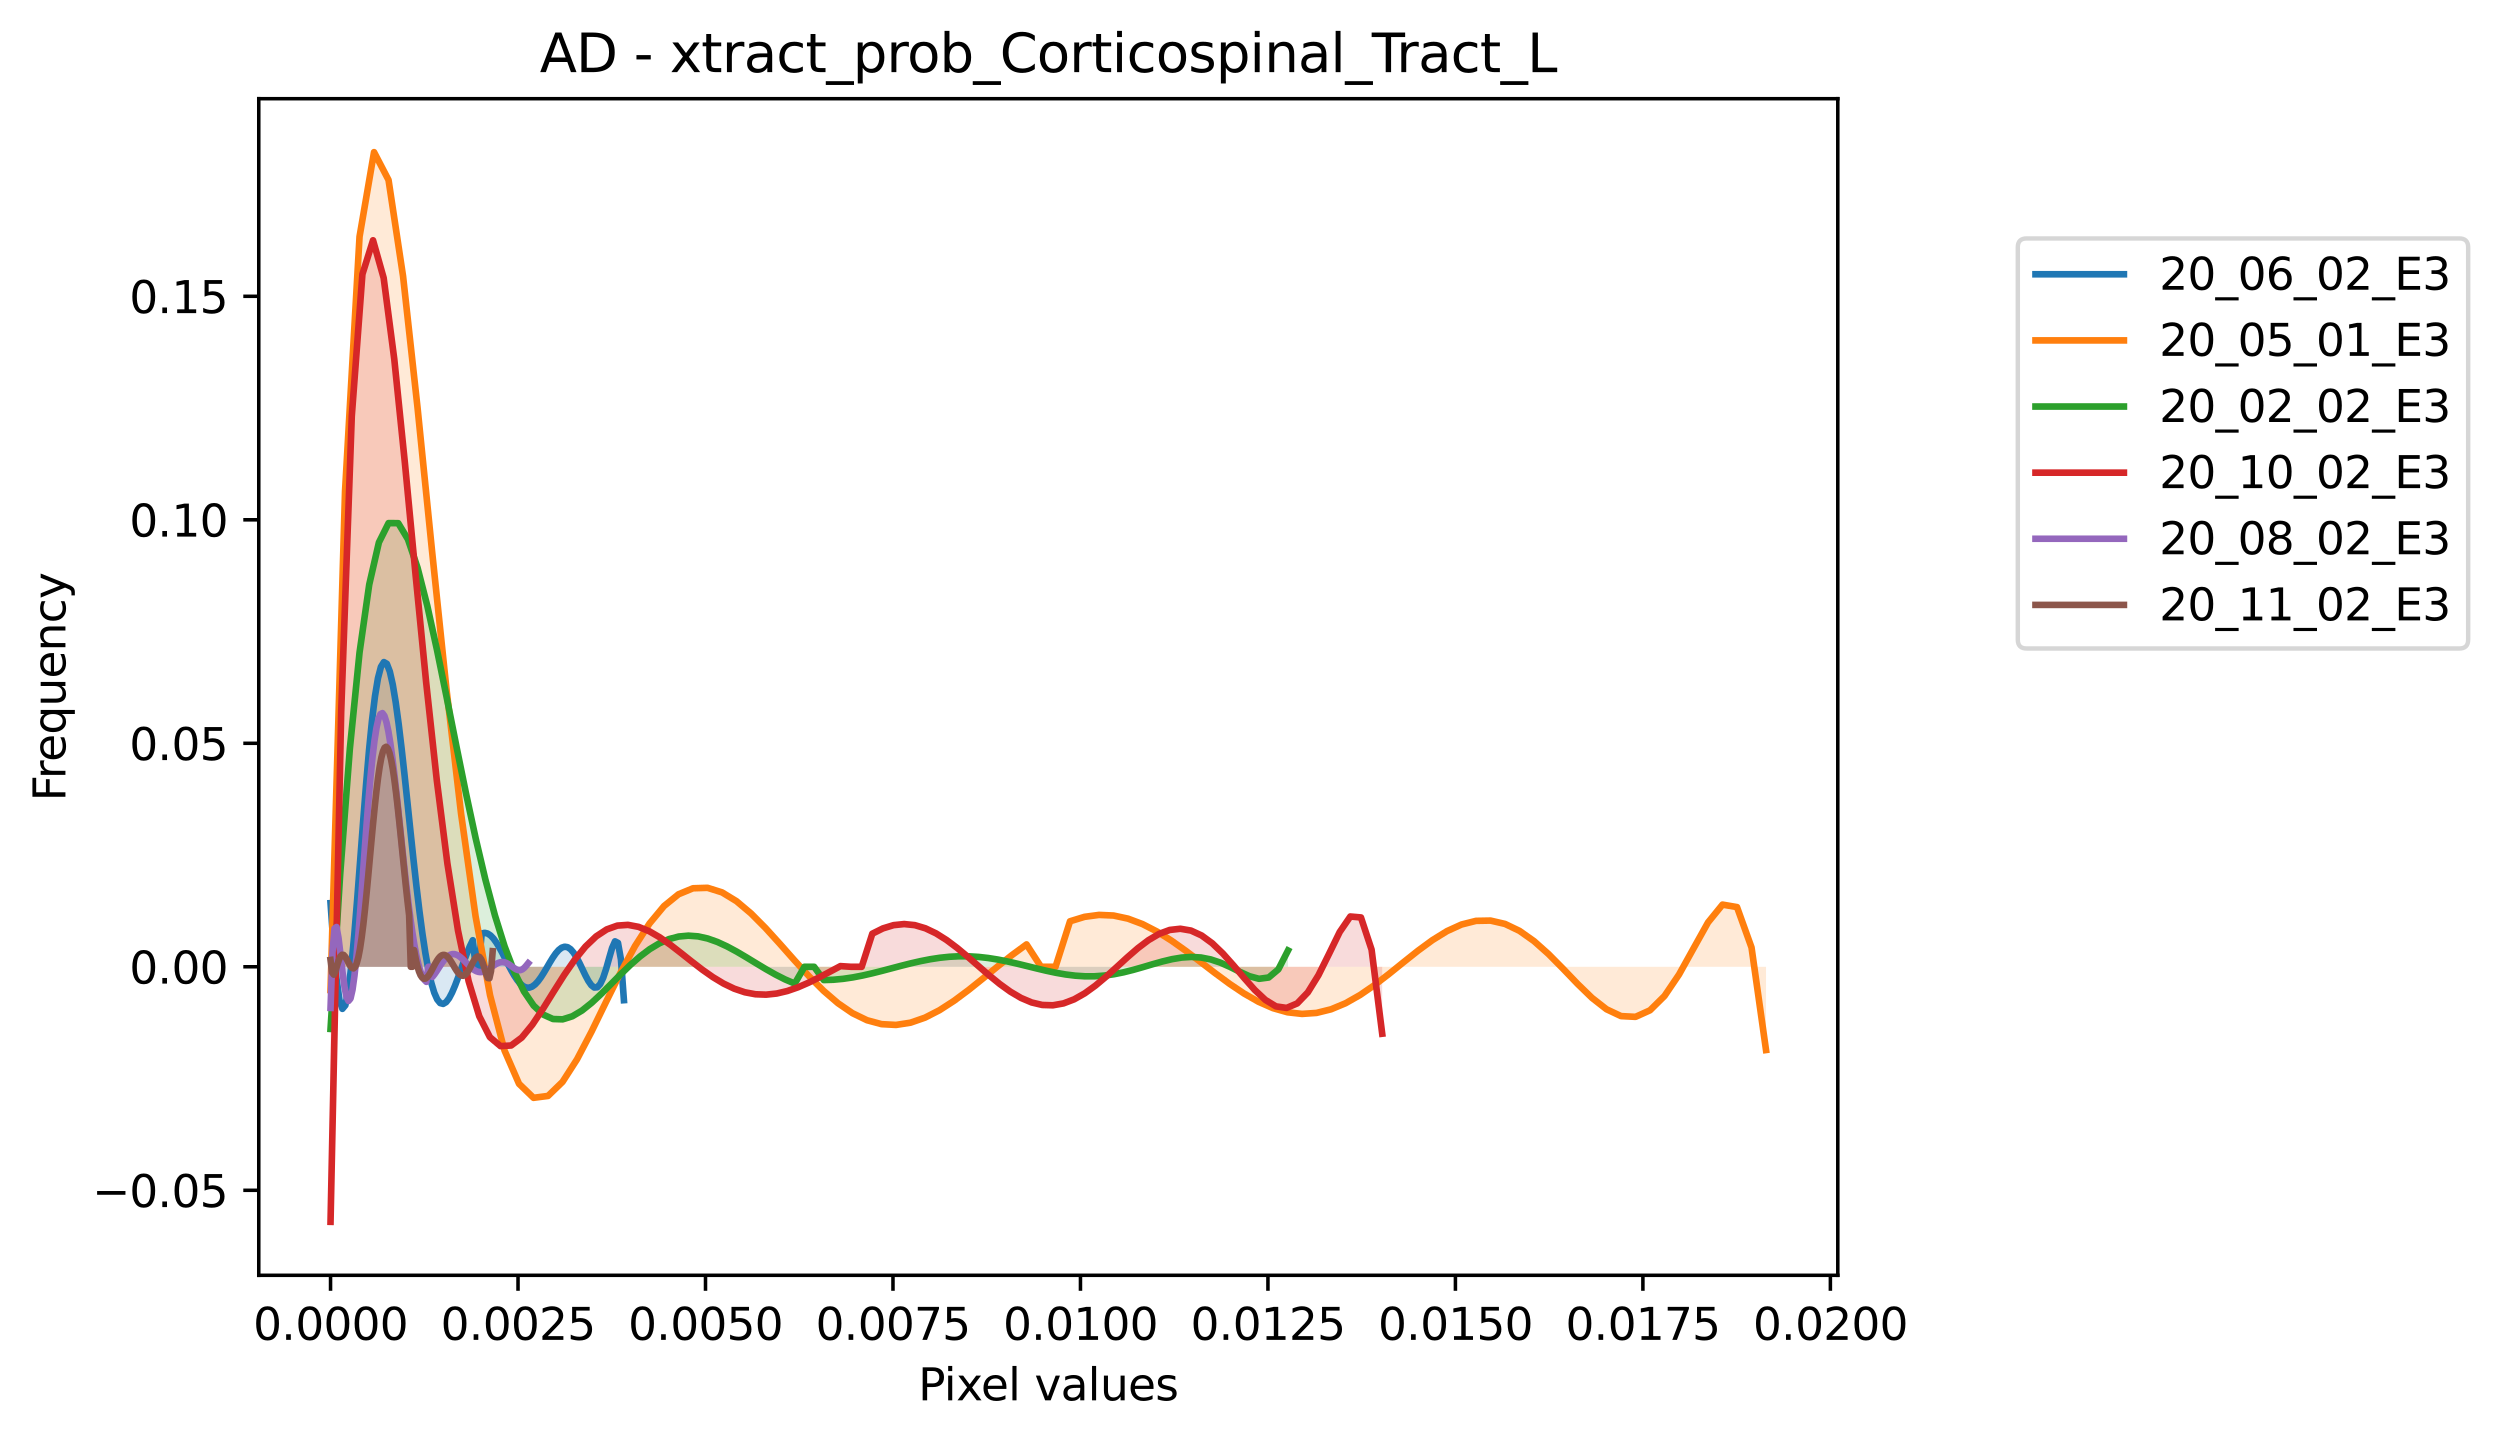 <?xml version="1.0" encoding="utf-8" standalone="no"?>
<!DOCTYPE svg PUBLIC "-//W3C//DTD SVG 1.1//EN"
  "http://www.w3.org/Graphics/SVG/1.1/DTD/svg11.dtd">
<svg xmlns:xlink="http://www.w3.org/1999/xlink" width="565.412pt" height="325.986pt" viewBox="0 0 565.412 325.986" xmlns="http://www.w3.org/2000/svg" version="1.1">
 <defs>
  <style type="text/css">*{stroke-linejoin: round; stroke-linecap: butt}</style>
 </defs>
 <g id="figure_1">
  <g id="patch_1">
   <path d="M 0 325.986 
L 565.412 325.986 
L 565.412 0 
L 0 0 
z
" style="fill: #ffffff"/>
  </g>
  <g id="axes_1">
   <g id="patch_2">
    <path d="M 58.523 288.43 
L 415.643 288.43 
L 415.643 22.318 
L 58.523 22.318 
z
" style="fill: #ffffff"/>
   </g>
   <g id="PolyCollection_1">
    <path d="M 74.756 204.259 
L 74.756 218.655 
L 75.426 218.655 
L 76.097 218.655 
L 76.767 218.655 
L 77.437 218.655 
L 78.107 218.655 
L 78.777 218.655 
L 79.448 218.655 
L 80.118 218.655 
L 80.788 218.655 
L 81.458 218.655 
L 82.129 218.655 
L 82.799 218.655 
L 83.469 218.655 
L 84.139 218.655 
L 84.809 218.655 
L 85.48 218.655 
L 86.15 218.655 
L 86.82 218.655 
L 87.49 218.655 
L 88.16 218.655 
L 88.831 218.655 
L 89.501 218.655 
L 90.171 218.655 
L 90.841 218.655 
L 91.512 218.655 
L 92.182 218.655 
L 92.852 218.655 
L 93.522 218.655 
L 94.192 218.655 
L 94.863 218.655 
L 95.533 218.655 
L 96.203 218.655 
L 96.873 218.655 
L 97.543 218.655 
L 98.214 218.655 
L 98.884 218.655 
L 99.554 218.655 
L 100.224 218.655 
L 100.895 218.655 
L 101.565 218.655 
L 102.235 218.655 
L 102.905 218.655 
L 103.575 218.655 
L 104.246 218.655 
L 104.916 218.655 
L 105.586 218.655 
L 106.256 218.655 
L 106.926 218.655 
L 107.597 218.655 
L 108.267 218.655 
L 108.937 218.655 
L 109.607 218.655 
L 110.278 218.655 
L 110.948 218.655 
L 111.618 218.655 
L 112.288 218.655 
L 112.958 218.655 
L 113.629 218.655 
L 114.299 218.655 
L 114.969 218.655 
L 115.639 218.655 
L 116.309 218.655 
L 116.98 218.655 
L 117.65 218.655 
L 118.32 218.655 
L 118.99 218.655 
L 119.661 218.655 
L 120.331 218.655 
L 121.001 218.655 
L 121.671 218.655 
L 122.341 218.655 
L 123.012 218.655 
L 123.682 218.655 
L 124.352 218.655 
L 125.022 218.655 
L 125.692 218.655 
L 126.363 218.655 
L 127.033 218.655 
L 127.703 218.655 
L 128.373 218.655 
L 129.044 218.655 
L 129.714 218.655 
L 130.384 218.655 
L 131.054 218.655 
L 131.724 218.655 
L 132.395 218.655 
L 133.065 218.655 
L 133.735 218.655 
L 134.405 218.655 
L 135.075 218.655 
L 135.746 218.655 
L 136.416 218.655 
L 137.086 218.655 
L 137.756 218.655 
L 138.427 218.655 
L 139.097 218.655 
L 139.767 218.655 
L 140.437 218.655 
L 141.107 218.655 
L 141.107 226.204 
L 141.107 226.204 
L 140.437 216.994 
L 139.767 213.252 
L 139.097 212.901 
L 138.427 214.419 
L 137.756 216.734 
L 137.086 219.125 
L 136.416 221.147 
L 135.746 222.563 
L 135.075 223.287 
L 134.405 223.341 
L 133.735 222.818 
L 133.065 221.85 
L 132.395 220.59 
L 131.724 219.189 
L 131.054 217.789 
L 130.384 216.51 
L 129.714 215.449 
L 129.044 214.673 
L 128.373 214.223 
L 127.703 214.113 
L 127.033 214.333 
L 126.363 214.853 
L 125.692 215.626 
L 125.022 216.593 
L 124.352 217.686 
L 123.682 218.836 
L 123.012 219.971 
L 122.341 221.025 
L 121.671 221.938 
L 121.001 222.66 
L 120.331 223.15 
L 119.661 223.383 
L 118.99 223.343 
L 118.32 223.031 
L 117.65 222.458 
L 116.98 221.649 
L 116.309 220.64 
L 115.639 219.473 
L 114.969 218.201 
L 114.299 216.88 
L 113.629 215.569 
L 112.958 214.328 
L 112.288 213.213 
L 111.618 212.278 
L 110.948 211.57 
L 110.278 211.126 
L 109.607 210.974 
L 108.937 211.132 
L 108.267 218.657 
L 107.597 218.657 
L 106.926 212.652 
L 106.256 214.033 
L 105.586 215.647 
L 104.916 217.426 
L 104.246 219.293 
L 103.575 221.158 
L 102.905 222.926 
L 102.235 224.499 
L 101.565 225.773 
L 100.895 226.652 
L 100.224 227.043 
L 99.554 226.861 
L 98.884 226.038 
L 98.214 224.518 
L 97.543 222.268 
L 96.873 219.274 
L 96.203 215.548 
L 95.533 211.128 
L 94.863 206.078 
L 94.192 200.489 
L 93.522 194.48 
L 92.852 188.193 
L 92.182 181.792 
L 91.512 175.46 
L 90.841 169.393 
L 90.171 163.798 
L 89.501 158.879 
L 88.831 154.84 
L 88.16 151.866 
L 87.49 150.122 
L 86.82 149.742 
L 86.15 150.817 
L 85.48 153.39 
L 84.809 157.446 
L 84.139 162.904 
L 83.469 169.614 
L 82.799 177.349 
L 82.129 185.808 
L 81.458 194.621 
L 80.788 203.349 
L 80.118 211.505 
L 79.448 218.569 
L 78.777 224.016 
L 78.107 227.352 
L 77.437 228.163 
L 76.767 226.17 
L 76.097 221.303 
L 75.426 213.79 
L 74.756 204.259 
z
" clip-path="url(#p9e1e079526)" style="fill: #1f77b4; fill-opacity: 0.167"/>
   </g>
   <g id="PolyCollection_2">
    <path d="M 74.756 223.912 
L 74.756 218.655 
L 78.036 218.655 
L 81.315 218.655 
L 84.594 218.655 
L 87.874 218.655 
L 91.153 218.655 
L 94.432 218.655 
L 97.712 218.655 
L 100.991 218.655 
L 104.27 218.655 
L 107.55 218.655 
L 110.829 218.655 
L 114.108 218.655 
L 117.388 218.655 
L 120.667 218.655 
L 123.946 218.655 
L 127.226 218.655 
L 130.505 218.655 
L 133.784 218.655 
L 137.064 218.655 
L 140.343 218.655 
L 143.622 218.655 
L 146.902 218.655 
L 150.181 218.655 
L 153.46 218.655 
L 156.74 218.655 
L 160.019 218.655 
L 163.298 218.655 
L 166.578 218.655 
L 169.857 218.655 
L 173.136 218.655 
L 176.416 218.655 
L 179.695 218.655 
L 182.974 218.655 
L 186.254 218.655 
L 189.533 218.655 
L 192.812 218.655 
L 196.092 218.655 
L 199.371 218.655 
L 202.65 218.655 
L 205.93 218.655 
L 209.209 218.655 
L 212.488 218.655 
L 215.768 218.655 
L 219.047 218.655 
L 222.326 218.655 
L 225.606 218.655 
L 228.885 218.655 
L 232.164 218.655 
L 235.444 218.655 
L 238.723 218.655 
L 242.002 218.655 
L 245.282 218.655 
L 248.561 218.655 
L 251.84 218.655 
L 255.12 218.655 
L 258.399 218.655 
L 261.678 218.655 
L 264.958 218.655 
L 268.237 218.655 
L 271.516 218.655 
L 274.796 218.655 
L 278.075 218.655 
L 281.355 218.655 
L 284.634 218.655 
L 287.913 218.655 
L 291.193 218.655 
L 294.472 218.655 
L 297.751 218.655 
L 301.031 218.655 
L 304.31 218.655 
L 307.589 218.655 
L 310.869 218.655 
L 314.148 218.655 
L 317.427 218.655 
L 320.707 218.655 
L 323.986 218.655 
L 327.265 218.655 
L 330.545 218.655 
L 333.824 218.655 
L 337.103 218.655 
L 340.383 218.655 
L 343.662 218.655 
L 346.941 218.655 
L 350.221 218.655 
L 353.5 218.655 
L 356.779 218.655 
L 360.059 218.655 
L 363.338 218.655 
L 366.617 218.655 
L 369.897 218.655 
L 373.176 218.655 
L 376.455 218.655 
L 379.735 218.655 
L 383.014 218.655 
L 386.293 218.655 
L 389.573 218.655 
L 392.852 218.655 
L 396.131 218.655 
L 399.411 218.655 
L 399.411 237.477 
L 399.411 237.477 
L 396.131 214.285 
L 392.852 205.155 
L 389.573 204.592 
L 386.293 208.626 
L 383.014 214.5 
L 379.735 220.403 
L 376.455 225.249 
L 373.176 228.493 
L 369.897 229.976 
L 366.617 229.806 
L 363.338 228.257 
L 360.059 225.692 
L 356.779 222.507 
L 353.5 219.086 
L 350.221 215.773 
L 346.941 212.85 
L 343.662 210.533 
L 340.383 208.961 
L 337.103 208.204 
L 333.824 208.266 
L 330.545 209.092 
L 327.265 210.585 
L 323.986 212.61 
L 320.707 215.012 
L 317.427 217.62 
L 314.148 220.267 
L 310.869 222.789 
L 307.589 225.041 
L 304.31 226.901 
L 301.031 228.271 
L 297.751 229.085 
L 294.472 229.31 
L 291.193 228.943 
L 287.913 228.011 
L 284.634 226.569 
L 281.355 224.698 
L 278.075 222.496 
L 274.796 220.076 
L 271.516 217.561 
L 268.237 215.077 
L 264.958 212.746 
L 261.678 210.686 
L 258.399 208.997 
L 255.12 207.767 
L 251.84 207.061 
L 248.561 206.919 
L 245.282 207.357 
L 242.002 208.364 
L 238.723 218.659 
L 235.444 218.658 
L 232.164 213.592 
L 228.885 215.997 
L 225.606 218.601 
L 222.326 221.283 
L 219.047 223.911 
L 215.768 226.35 
L 212.488 228.471 
L 209.209 230.154 
L 205.93 231.292 
L 202.65 231.802 
L 199.371 231.627 
L 196.092 230.74 
L 192.812 229.15 
L 189.533 226.902 
L 186.254 224.077 
L 182.974 220.795 
L 179.695 217.21 
L 176.416 213.506 
L 173.136 209.89 
L 169.857 206.587 
L 166.578 203.824 
L 163.298 201.825 
L 160.019 200.793 
L 156.74 200.896 
L 153.46 202.252 
L 150.181 204.916 
L 146.902 208.859 
L 143.622 213.958 
L 140.343 219.984 
L 137.064 226.592 
L 133.784 233.316 
L 130.505 239.576 
L 127.226 244.683 
L 123.946 247.862 
L 120.667 248.287 
L 117.388 245.123 
L 114.108 237.598 
L 110.829 225.082 
L 107.55 207.201 
L 104.27 183.978 
L 100.991 155.997 
L 97.712 124.612 
L 94.432 92.199 
L 91.153 62.448 
L 87.874 40.711 
L 84.594 34.414 
L 81.315 53.524 
L 78.036 111.098 
L 74.756 223.912 
z
" clip-path="url(#p9e1e079526)" style="fill: #ff7f0e; fill-opacity: 0.167"/>
   </g>
   <g id="PolyCollection_3">
    <path d="M 74.756 232.711 
L 74.756 218.655 
L 76.944 218.655 
L 79.131 218.655 
L 81.318 218.655 
L 83.506 218.655 
L 85.693 218.655 
L 87.88 218.655 
L 90.068 218.655 
L 92.255 218.655 
L 94.442 218.655 
L 96.63 218.655 
L 98.817 218.655 
L 101.005 218.655 
L 103.192 218.655 
L 105.379 218.655 
L 107.567 218.655 
L 109.754 218.655 
L 111.941 218.655 
L 114.129 218.655 
L 116.316 218.655 
L 118.504 218.655 
L 120.691 218.655 
L 122.878 218.655 
L 125.066 218.655 
L 127.253 218.655 
L 129.44 218.655 
L 131.628 218.655 
L 133.815 218.655 
L 136.003 218.655 
L 138.19 218.655 
L 140.377 218.655 
L 142.565 218.655 
L 144.752 218.655 
L 146.939 218.655 
L 149.127 218.655 
L 151.314 218.655 
L 153.501 218.655 
L 155.689 218.655 
L 157.876 218.655 
L 160.064 218.655 
L 162.251 218.655 
L 164.438 218.655 
L 166.626 218.655 
L 168.813 218.655 
L 171 218.655 
L 173.188 218.655 
L 175.375 218.655 
L 177.563 218.655 
L 179.75 218.655 
L 181.937 218.655 
L 184.125 218.655 
L 186.312 218.655 
L 188.499 218.655 
L 190.687 218.655 
L 192.874 218.655 
L 195.062 218.655 
L 197.249 218.655 
L 199.436 218.655 
L 201.624 218.655 
L 203.811 218.655 
L 205.998 218.655 
L 208.186 218.655 
L 210.373 218.655 
L 212.56 218.655 
L 214.748 218.655 
L 216.935 218.655 
L 219.123 218.655 
L 221.31 218.655 
L 223.497 218.655 
L 225.685 218.655 
L 227.872 218.655 
L 230.059 218.655 
L 232.247 218.655 
L 234.434 218.655 
L 236.622 218.655 
L 238.809 218.655 
L 240.996 218.655 
L 243.184 218.655 
L 245.371 218.655 
L 247.558 218.655 
L 249.746 218.655 
L 251.933 218.655 
L 254.121 218.655 
L 256.308 218.655 
L 258.495 218.655 
L 260.683 218.655 
L 262.87 218.655 
L 265.057 218.655 
L 267.245 218.655 
L 269.432 218.655 
L 271.619 218.655 
L 273.807 218.655 
L 275.994 218.655 
L 278.182 218.655 
L 280.369 218.655 
L 282.556 218.655 
L 284.744 218.655 
L 286.931 218.655 
L 289.118 218.655 
L 291.306 218.655 
L 291.306 214.965 
L 291.306 214.965 
L 289.118 219.236 
L 286.931 221.077 
L 284.744 221.372 
L 282.556 220.779 
L 280.369 219.772 
L 278.182 218.678 
L 275.994 217.708 
L 273.807 216.982 
L 271.619 216.553 
L 269.432 216.425 
L 267.245 216.569 
L 265.057 216.934 
L 262.87 217.458 
L 260.683 218.076 
L 258.495 218.726 
L 256.308 219.349 
L 254.121 219.899 
L 251.933 220.339 
L 249.746 220.644 
L 247.558 220.801 
L 245.371 220.805 
L 243.184 220.663 
L 240.996 220.391 
L 238.809 220.009 
L 236.622 219.545 
L 234.434 219.026 
L 232.247 218.484 
L 230.059 217.95 
L 227.872 217.453 
L 225.685 217.018 
L 223.497 216.668 
L 221.31 216.42 
L 219.123 216.287 
L 216.935 216.275 
L 214.748 216.385 
L 212.56 216.613 
L 210.373 216.948 
L 208.186 217.375 
L 205.998 217.875 
L 203.811 218.427 
L 201.624 219.005 
L 199.436 219.583 
L 197.249 220.134 
L 195.062 220.632 
L 192.874 221.054 
L 190.687 221.376 
L 188.499 221.582 
L 186.312 221.657 
L 184.125 218.654 
L 181.937 218.653 
L 179.75 222.448 
L 177.563 221.514 
L 175.375 220.404 
L 173.188 219.165 
L 171 217.849 
L 168.813 216.515 
L 166.626 215.226 
L 164.438 214.047 
L 162.251 213.039 
L 160.064 212.264 
L 157.876 211.773 
L 155.689 211.611 
L 153.501 211.81 
L 151.314 212.388 
L 149.127 213.347 
L 146.939 214.669 
L 144.752 216.318 
L 142.565 218.238 
L 140.377 220.352 
L 138.19 222.563 
L 136.003 224.756 
L 133.815 226.8 
L 131.628 228.549 
L 129.44 229.849 
L 127.253 230.541 
L 125.066 230.467 
L 122.878 229.478 
L 120.691 227.438 
L 118.504 224.235 
L 116.316 219.789 
L 114.129 214.058 
L 111.941 207.051 
L 109.754 198.834 
L 107.567 189.54 
L 105.379 179.375 
L 103.192 168.624 
L 101.005 157.656 
L 98.817 146.927 
L 96.63 136.976 
L 94.442 128.423 
L 92.255 121.958 
L 90.068 118.326 
L 87.88 118.306 
L 85.693 122.683 
L 83.506 132.209 
L 81.318 147.557 
L 79.131 169.259 
L 76.944 197.636 
L 74.756 232.711 
z
" clip-path="url(#p9e1e079526)" style="fill: #2ca02c; fill-opacity: 0.167"/>
   </g>
   <g id="PolyCollection_4">
    <path d="M 74.756 276.334 
L 74.756 218.655 
L 77.159 218.655 
L 79.561 218.655 
L 81.964 218.655 
L 84.366 218.655 
L 86.769 218.655 
L 89.171 218.655 
L 91.574 218.655 
L 93.976 218.655 
L 96.379 218.655 
L 98.781 218.655 
L 101.184 218.655 
L 103.586 218.655 
L 105.989 218.655 
L 108.391 218.655 
L 110.794 218.655 
L 113.196 218.655 
L 115.599 218.655 
L 118.001 218.655 
L 120.404 218.655 
L 122.807 218.655 
L 125.209 218.655 
L 127.612 218.655 
L 130.014 218.655 
L 132.417 218.655 
L 134.819 218.655 
L 137.222 218.655 
L 139.624 218.655 
L 142.027 218.655 
L 144.429 218.655 
L 146.832 218.655 
L 149.234 218.655 
L 151.637 218.655 
L 154.039 218.655 
L 156.442 218.655 
L 158.844 218.655 
L 161.247 218.655 
L 163.649 218.655 
L 166.052 218.655 
L 168.454 218.655 
L 170.857 218.655 
L 173.259 218.655 
L 175.662 218.655 
L 178.064 218.655 
L 180.467 218.655 
L 182.869 218.655 
L 185.272 218.655 
L 187.674 218.655 
L 190.077 218.655 
L 192.48 218.655 
L 194.882 218.655 
L 197.285 218.655 
L 199.687 218.655 
L 202.09 218.655 
L 204.492 218.655 
L 206.895 218.655 
L 209.297 218.655 
L 211.7 218.655 
L 214.102 218.655 
L 216.505 218.655 
L 218.907 218.655 
L 221.31 218.655 
L 223.712 218.655 
L 226.115 218.655 
L 228.517 218.655 
L 230.92 218.655 
L 233.322 218.655 
L 235.725 218.655 
L 238.127 218.655 
L 240.53 218.655 
L 242.932 218.655 
L 245.335 218.655 
L 247.737 218.655 
L 250.14 218.655 
L 252.542 218.655 
L 254.945 218.655 
L 257.347 218.655 
L 259.75 218.655 
L 262.153 218.655 
L 264.555 218.655 
L 266.958 218.655 
L 269.36 218.655 
L 271.763 218.655 
L 274.165 218.655 
L 276.568 218.655 
L 278.97 218.655 
L 281.373 218.655 
L 283.775 218.655 
L 286.178 218.655 
L 288.58 218.655 
L 290.983 218.655 
L 293.385 218.655 
L 295.788 218.655 
L 298.19 218.655 
L 300.593 218.655 
L 302.995 218.655 
L 305.398 218.655 
L 307.8 218.655 
L 310.203 218.655 
L 312.605 218.655 
L 312.605 233.788 
L 312.605 233.788 
L 310.203 214.777 
L 307.8 207.495 
L 305.398 207.281 
L 302.995 210.787 
L 300.593 215.709 
L 298.19 220.551 
L 295.788 224.435 
L 293.385 226.937 
L 290.983 227.955 
L 288.58 227.607 
L 286.178 226.144 
L 283.775 223.887 
L 281.373 221.175 
L 278.97 218.331 
L 276.568 215.64 
L 274.165 213.331 
L 271.763 211.572 
L 269.36 210.464 
L 266.958 210.051 
L 264.555 210.32 
L 262.153 211.21 
L 259.75 212.627 
L 257.347 214.447 
L 254.945 216.53 
L 252.542 218.731 
L 250.14 220.904 
L 247.737 222.918 
L 245.335 224.653 
L 242.932 226.015 
L 240.53 226.932 
L 238.127 227.362 
L 235.725 227.287 
L 233.322 226.721 
L 230.92 225.7 
L 228.517 224.282 
L 226.115 222.548 
L 223.712 220.589 
L 221.31 218.509 
L 218.907 216.415 
L 216.505 214.414 
L 214.102 212.611 
L 211.7 211.096 
L 209.297 209.95 
L 206.895 209.234 
L 204.492 208.99 
L 202.09 209.237 
L 199.687 209.972 
L 197.285 211.168 
L 194.882 218.658 
L 192.48 218.656 
L 190.077 218.499 
L 187.674 219.784 
L 185.272 221.057 
L 182.869 222.251 
L 180.467 223.296 
L 178.064 224.132 
L 175.662 224.7 
L 173.259 224.956 
L 170.857 224.866 
L 168.454 224.415 
L 166.052 223.603 
L 163.649 222.451 
L 161.247 221 
L 158.844 219.311 
L 156.442 217.464 
L 154.039 215.555 
L 151.637 213.695 
L 149.234 212.004 
L 146.832 210.607 
L 144.429 209.625 
L 142.027 209.171 
L 139.624 209.339 
L 137.222 210.199 
L 134.819 211.782 
L 132.417 214.078 
L 130.014 217.022 
L 127.612 220.488 
L 125.209 224.284 
L 122.807 228.146 
L 120.404 231.741 
L 118.001 234.664 
L 115.599 236.453 
L 113.196 236.598 
L 110.794 234.567 
L 108.391 229.835 
L 105.989 221.928 
L 103.586 210.475 
L 101.184 195.283 
L 98.781 176.416 
L 96.379 154.307 
L 93.976 129.884 
L 91.574 104.724 
L 89.171 81.233 
L 86.769 62.86 
L 84.366 54.348 
L 81.964 62.018 
L 79.561 94.102 
L 77.159 161.124 
L 74.756 276.334 
z
" clip-path="url(#p9e1e079526)" style="fill: #d62728; fill-opacity: 0.167"/>
   </g>
   <g id="PolyCollection_5">
    <path d="M 74.756 227.954 
L 74.756 218.655 
L 75.208 218.655 
L 75.659 218.655 
L 76.111 218.655 
L 76.562 218.655 
L 77.014 218.655 
L 77.465 218.655 
L 77.917 218.655 
L 78.369 218.655 
L 78.82 218.655 
L 79.272 218.655 
L 79.723 218.655 
L 80.175 218.655 
L 80.626 218.655 
L 81.078 218.655 
L 81.529 218.655 
L 81.981 218.655 
L 82.433 218.655 
L 82.884 218.655 
L 83.336 218.655 
L 83.787 218.655 
L 84.239 218.655 
L 84.69 218.655 
L 85.142 218.655 
L 85.593 218.655 
L 86.045 218.655 
L 86.497 218.655 
L 86.948 218.655 
L 87.4 218.655 
L 87.851 218.655 
L 88.303 218.655 
L 88.754 218.655 
L 89.206 218.655 
L 89.657 218.655 
L 90.109 218.655 
L 90.56 218.655 
L 91.012 218.655 
L 91.464 218.655 
L 91.915 218.655 
L 92.367 218.655 
L 92.818 218.655 
L 93.27 218.655 
L 93.721 218.655 
L 94.173 218.655 
L 94.624 218.655 
L 95.076 218.655 
L 95.528 218.655 
L 95.979 218.655 
L 96.431 218.655 
L 96.882 218.655 
L 97.334 218.655 
L 97.785 218.655 
L 98.237 218.655 
L 98.688 218.655 
L 99.14 218.655 
L 99.592 218.655 
L 100.043 218.655 
L 100.495 218.655 
L 100.946 218.655 
L 101.398 218.655 
L 101.849 218.655 
L 102.301 218.655 
L 102.752 218.655 
L 103.204 218.655 
L 103.655 218.655 
L 104.107 218.655 
L 104.559 218.655 
L 105.01 218.655 
L 105.462 218.655 
L 105.913 218.655 
L 106.365 218.655 
L 106.816 218.655 
L 107.268 218.655 
L 107.719 218.655 
L 108.171 218.655 
L 108.623 218.655 
L 109.074 218.655 
L 109.526 218.655 
L 109.977 218.655 
L 110.429 218.655 
L 110.88 218.655 
L 111.332 218.655 
L 111.783 218.655 
L 112.235 218.655 
L 112.687 218.655 
L 113.138 218.655 
L 113.59 218.655 
L 114.041 218.655 
L 114.493 218.655 
L 114.944 218.655 
L 115.396 218.655 
L 115.847 218.655 
L 116.299 218.655 
L 116.75 218.655 
L 117.202 218.655 
L 117.654 218.655 
L 118.105 218.655 
L 118.557 218.655 
L 119.008 218.655 
L 119.46 218.655 
L 119.46 217.853 
L 119.46 217.853 
L 119.008 218.41 
L 118.557 218.909 
L 118.105 219.257 
L 117.654 219.419 
L 117.202 219.401 
L 116.75 219.234 
L 116.299 218.964 
L 115.847 218.64 
L 115.396 218.307 
L 114.944 218.009 
L 114.493 217.775 
L 114.041 217.629 
L 113.59 217.582 
L 113.138 217.634 
L 112.687 217.779 
L 112.235 218.002 
L 111.783 218.282 
L 111.332 218.596 
L 110.88 218.919 
L 110.429 219.225 
L 109.977 219.49 
L 109.526 219.694 
L 109.074 219.821 
L 108.623 219.858 
L 108.171 219.799 
L 107.719 219.644 
L 107.268 219.397 
L 106.816 219.069 
L 106.365 218.674 
L 105.913 218.232 
L 105.462 217.765 
L 105.01 217.297 
L 104.559 216.853 
L 104.107 216.458 
L 103.655 216.134 
L 103.204 215.904 
L 102.752 215.784 
L 102.301 215.787 
L 101.849 215.919 
L 101.398 216.183 
L 100.946 216.572 
L 100.495 217.074 
L 100.043 217.67 
L 99.592 218.335 
L 99.14 219.035 
L 98.688 219.733 
L 98.237 220.387 
L 97.785 220.95 
L 97.334 218.653 
L 96.882 218.653 
L 96.431 222.057 
L 95.979 221.609 
L 95.528 220.814 
L 95.076 219.642 
L 94.624 218.072 
L 94.173 216.093 
L 93.721 213.702 
L 93.27 210.909 
L 92.818 207.736 
L 92.367 204.217 
L 91.915 200.398 
L 91.464 196.338 
L 91.012 192.107 
L 90.56 187.786 
L 90.109 183.466 
L 89.657 179.246 
L 89.206 175.228 
L 88.754 171.522 
L 88.303 168.236 
L 87.851 165.474 
L 87.4 163.336 
L 86.948 161.913 
L 86.497 161.283 
L 86.045 161.504 
L 85.593 162.618 
L 85.142 164.639 
L 84.69 167.554 
L 84.239 171.322 
L 83.787 175.867 
L 83.336 181.08 
L 82.884 186.817 
L 82.433 192.904 
L 81.981 199.133 
L 81.529 205.273 
L 81.078 211.072 
L 80.626 216.272 
L 80.175 220.616 
L 79.723 223.868 
L 79.272 225.834 
L 78.82 226.382 
L 78.369 225.477 
L 77.917 223.216 
L 77.465 219.866 
L 77.014 215.919 
L 76.562 212.146 
L 76.111 209.662 
L 75.659 210.006 
L 75.208 215.22 
L 74.756 227.954 
z
" clip-path="url(#p9e1e079526)" style="fill: #9467bd; fill-opacity: 0.167"/>
   </g>
   <g id="PolyCollection_6">
    <path d="M 74.756 217.11 
L 74.756 218.655 
L 75.127 218.655 
L 75.497 218.655 
L 75.867 218.655 
L 76.238 218.655 
L 76.608 218.655 
L 76.978 218.655 
L 77.349 218.655 
L 77.719 218.655 
L 78.09 218.655 
L 78.46 218.655 
L 78.83 218.655 
L 79.201 218.655 
L 79.571 218.655 
L 79.942 218.655 
L 80.312 218.655 
L 80.682 218.655 
L 81.053 218.655 
L 81.423 218.655 
L 81.793 218.655 
L 82.164 218.655 
L 82.534 218.655 
L 82.905 218.655 
L 83.275 218.655 
L 83.645 218.655 
L 84.016 218.655 
L 84.386 218.655 
L 84.757 218.655 
L 85.127 218.655 
L 85.497 218.655 
L 85.868 218.655 
L 86.238 218.655 
L 86.609 218.655 
L 86.979 218.655 
L 87.349 218.655 
L 87.72 218.655 
L 88.09 218.655 
L 88.46 218.655 
L 88.831 218.655 
L 89.201 218.655 
L 89.572 218.655 
L 89.942 218.655 
L 90.312 218.655 
L 90.683 218.655 
L 91.053 218.655 
L 91.424 218.655 
L 91.794 218.655 
L 92.164 218.655 
L 92.535 218.655 
L 92.905 218.655 
L 93.275 218.655 
L 93.646 218.655 
L 94.016 218.655 
L 94.387 218.655 
L 94.757 218.655 
L 95.127 218.655 
L 95.498 218.655 
L 95.868 218.655 
L 96.239 218.655 
L 96.609 218.655 
L 96.979 218.655 
L 97.35 218.655 
L 97.72 218.655 
L 98.09 218.655 
L 98.461 218.655 
L 98.831 218.655 
L 99.202 218.655 
L 99.572 218.655 
L 99.942 218.655 
L 100.313 218.655 
L 100.683 218.655 
L 101.054 218.655 
L 101.424 218.655 
L 101.794 218.655 
L 102.165 218.655 
L 102.535 218.655 
L 102.905 218.655 
L 103.276 218.655 
L 103.646 218.655 
L 104.017 218.655 
L 104.387 218.655 
L 104.757 218.655 
L 105.128 218.655 
L 105.498 218.655 
L 105.869 218.655 
L 106.239 218.655 
L 106.609 218.655 
L 106.98 218.655 
L 107.35 218.655 
L 107.72 218.655 
L 108.091 218.655 
L 108.461 218.655 
L 108.832 218.655 
L 109.202 218.655 
L 109.572 218.655 
L 109.943 218.655 
L 110.313 218.655 
L 110.684 218.655 
L 111.054 218.655 
L 111.424 218.655 
L 111.424 215.131 
L 111.424 215.131 
L 111.054 219.62 
L 110.684 221.25 
L 110.313 221.185 
L 109.943 220.254 
L 109.572 219.025 
L 109.202 217.86 
L 108.832 216.968 
L 108.461 216.442 
L 108.091 216.295 
L 107.72 216.486 
L 107.35 216.942 
L 106.98 217.575 
L 106.609 218.293 
L 106.239 219.012 
L 105.869 219.658 
L 105.498 220.175 
L 105.128 220.523 
L 104.757 220.681 
L 104.387 220.646 
L 104.017 220.427 
L 103.646 220.049 
L 103.276 219.546 
L 102.905 218.956 
L 102.535 218.326 
L 102.165 217.699 
L 101.794 217.119 
L 101.424 216.625 
L 101.054 216.249 
L 100.683 216.018 
L 100.313 215.946 
L 99.942 216.042 
L 99.572 216.301 
L 99.202 216.71 
L 98.831 217.248 
L 98.461 217.884 
L 98.09 218.579 
L 97.72 219.291 
L 97.35 219.97 
L 96.979 220.567 
L 96.609 221.029 
L 96.239 221.307 
L 95.868 221.353 
L 95.498 221.125 
L 95.127 220.585 
L 94.757 219.705 
L 94.387 218.465 
L 94.016 216.854 
L 93.646 214.874 
L 93.275 218.65 
L 92.905 218.65 
L 92.535 207.052 
L 92.164 203.85 
L 91.794 200.435 
L 91.424 196.867 
L 91.053 193.214 
L 90.683 189.552 
L 90.312 185.96 
L 89.942 182.519 
L 89.572 179.309 
L 89.201 176.41 
L 88.831 173.896 
L 88.46 171.835 
L 88.09 170.285 
L 87.72 169.293 
L 87.349 168.894 
L 86.979 169.109 
L 86.609 169.943 
L 86.238 171.383 
L 85.868 173.403 
L 85.497 175.956 
L 85.127 178.982 
L 84.757 182.406 
L 84.386 186.139 
L 84.016 190.082 
L 83.645 194.127 
L 83.275 198.165 
L 82.905 202.082 
L 82.534 205.772 
L 82.164 209.134 
L 81.793 212.082 
L 81.423 214.545 
L 81.053 216.477 
L 80.682 217.856 
L 80.312 218.688 
L 79.942 219.012 
L 79.571 218.897 
L 79.201 218.441 
L 78.83 217.772 
L 78.46 217.035 
L 78.09 216.386 
L 77.719 215.976 
L 77.349 215.935 
L 76.978 216.342 
L 76.608 217.2 
L 76.238 218.391 
L 75.867 219.635 
L 75.497 220.427 
L 75.127 219.974 
L 74.756 217.11 
z
" clip-path="url(#p9e1e079526)" style="fill: #8c564b; fill-opacity: 0.167"/>
   </g>
   <g id="matplotlib.axis_1">
    <g id="xtick_1">
     <g id="line2d_1">
      <defs>
       <path id="m39f3df9769" d="M 0 0 
L 0 3.5 
" style="stroke: #000000; stroke-width: 0.8"/>
      </defs>
      <g>
       <use xlink:href="#m39f3df9769" x="74.756" y="288.43" style="stroke: #000000; stroke-width: 0.8"/>
      </g>
     </g>
     <g id="text_1">
      <!-- 0.0000 -->
      <g transform="translate(57.261 303.029) scale(0.1 -0.1)">
       <defs>
        <path id="DejaVuSans-30" d="M 2034 4250 
Q 1547 4250 1301 3770 
Q 1056 3291 1056 2328 
Q 1056 1369 1301 889 
Q 1547 409 2034 409 
Q 2525 409 2770 889 
Q 3016 1369 3016 2328 
Q 3016 3291 2770 3770 
Q 2525 4250 2034 4250 
z
M 2034 4750 
Q 2819 4750 3233 4129 
Q 3647 3509 3647 2328 
Q 3647 1150 3233 529 
Q 2819 -91 2034 -91 
Q 1250 -91 836 529 
Q 422 1150 422 2328 
Q 422 3509 836 4129 
Q 1250 4750 2034 4750 
z
" transform="scale(0.016)"/>
        <path id="DejaVuSans-2e" d="M 684 794 
L 1344 794 
L 1344 0 
L 684 0 
L 684 794 
z
" transform="scale(0.016)"/>
       </defs>
       <use xlink:href="#DejaVuSans-30"/>
       <use xlink:href="#DejaVuSans-2e" x="63.623"/>
       <use xlink:href="#DejaVuSans-30" x="95.41"/>
       <use xlink:href="#DejaVuSans-30" x="159.033"/>
       <use xlink:href="#DejaVuSans-30" x="222.656"/>
       <use xlink:href="#DejaVuSans-30" x="286.279"/>
      </g>
     </g>
    </g>
    <g id="xtick_2">
     <g id="line2d_2">
      <g>
       <use xlink:href="#m39f3df9769" x="117.158" y="288.43" style="stroke: #000000; stroke-width: 0.8"/>
      </g>
     </g>
     <g id="text_2">
      <!-- 0.0025 -->
      <g transform="translate(99.662 303.029) scale(0.1 -0.1)">
       <defs>
        <path id="DejaVuSans-32" d="M 1228 531 
L 3431 531 
L 3431 0 
L 469 0 
L 469 531 
Q 828 903 1448 1529 
Q 2069 2156 2228 2338 
Q 2531 2678 2651 2914 
Q 2772 3150 2772 3378 
Q 2772 3750 2511 3984 
Q 2250 4219 1831 4219 
Q 1534 4219 1204 4116 
Q 875 4013 500 3803 
L 500 4441 
Q 881 4594 1212 4672 
Q 1544 4750 1819 4750 
Q 2544 4750 2975 4387 
Q 3406 4025 3406 3419 
Q 3406 3131 3298 2873 
Q 3191 2616 2906 2266 
Q 2828 2175 2409 1742 
Q 1991 1309 1228 531 
z
" transform="scale(0.016)"/>
        <path id="DejaVuSans-35" d="M 691 4666 
L 3169 4666 
L 3169 4134 
L 1269 4134 
L 1269 2991 
Q 1406 3038 1543 3061 
Q 1681 3084 1819 3084 
Q 2600 3084 3056 2656 
Q 3513 2228 3513 1497 
Q 3513 744 3044 326 
Q 2575 -91 1722 -91 
Q 1428 -91 1123 -41 
Q 819 9 494 109 
L 494 744 
Q 775 591 1075 516 
Q 1375 441 1709 441 
Q 2250 441 2565 725 
Q 2881 1009 2881 1497 
Q 2881 1984 2565 2268 
Q 2250 2553 1709 2553 
Q 1456 2553 1204 2497 
Q 953 2441 691 2322 
L 691 4666 
z
" transform="scale(0.016)"/>
       </defs>
       <use xlink:href="#DejaVuSans-30"/>
       <use xlink:href="#DejaVuSans-2e" x="63.623"/>
       <use xlink:href="#DejaVuSans-30" x="95.41"/>
       <use xlink:href="#DejaVuSans-30" x="159.033"/>
       <use xlink:href="#DejaVuSans-32" x="222.656"/>
       <use xlink:href="#DejaVuSans-35" x="286.279"/>
      </g>
     </g>
    </g>
    <g id="xtick_3">
     <g id="line2d_3">
      <g>
       <use xlink:href="#m39f3df9769" x="159.559" y="288.43" style="stroke: #000000; stroke-width: 0.8"/>
      </g>
     </g>
     <g id="text_3">
      <!-- 0.0050 -->
      <g transform="translate(142.064 303.029) scale(0.1 -0.1)">
       <use xlink:href="#DejaVuSans-30"/>
       <use xlink:href="#DejaVuSans-2e" x="63.623"/>
       <use xlink:href="#DejaVuSans-30" x="95.41"/>
       <use xlink:href="#DejaVuSans-30" x="159.033"/>
       <use xlink:href="#DejaVuSans-35" x="222.656"/>
       <use xlink:href="#DejaVuSans-30" x="286.279"/>
      </g>
     </g>
    </g>
    <g id="xtick_4">
     <g id="line2d_4">
      <g>
       <use xlink:href="#m39f3df9769" x="201.96" y="288.43" style="stroke: #000000; stroke-width: 0.8"/>
      </g>
     </g>
     <g id="text_4">
      <!-- 0.0075 -->
      <g transform="translate(184.465 303.029) scale(0.1 -0.1)">
       <defs>
        <path id="DejaVuSans-37" d="M 525 4666 
L 3525 4666 
L 3525 4397 
L 1831 0 
L 1172 0 
L 2766 4134 
L 525 4134 
L 525 4666 
z
" transform="scale(0.016)"/>
       </defs>
       <use xlink:href="#DejaVuSans-30"/>
       <use xlink:href="#DejaVuSans-2e" x="63.623"/>
       <use xlink:href="#DejaVuSans-30" x="95.41"/>
       <use xlink:href="#DejaVuSans-30" x="159.033"/>
       <use xlink:href="#DejaVuSans-37" x="222.656"/>
       <use xlink:href="#DejaVuSans-35" x="286.279"/>
      </g>
     </g>
    </g>
    <g id="xtick_5">
     <g id="line2d_5">
      <g>
       <use xlink:href="#m39f3df9769" x="244.362" y="288.43" style="stroke: #000000; stroke-width: 0.8"/>
      </g>
     </g>
     <g id="text_5">
      <!-- 0.0100 -->
      <g transform="translate(226.866 303.029) scale(0.1 -0.1)">
       <defs>
        <path id="DejaVuSans-31" d="M 794 531 
L 1825 531 
L 1825 4091 
L 703 3866 
L 703 4441 
L 1819 4666 
L 2450 4666 
L 2450 531 
L 3481 531 
L 3481 0 
L 794 0 
L 794 531 
z
" transform="scale(0.016)"/>
       </defs>
       <use xlink:href="#DejaVuSans-30"/>
       <use xlink:href="#DejaVuSans-2e" x="63.623"/>
       <use xlink:href="#DejaVuSans-30" x="95.41"/>
       <use xlink:href="#DejaVuSans-31" x="159.033"/>
       <use xlink:href="#DejaVuSans-30" x="222.656"/>
       <use xlink:href="#DejaVuSans-30" x="286.279"/>
      </g>
     </g>
    </g>
    <g id="xtick_6">
     <g id="line2d_6">
      <g>
       <use xlink:href="#m39f3df9769" x="286.763" y="288.43" style="stroke: #000000; stroke-width: 0.8"/>
      </g>
     </g>
     <g id="text_6">
      <!-- 0.0125 -->
      <g transform="translate(269.268 303.029) scale(0.1 -0.1)">
       <use xlink:href="#DejaVuSans-30"/>
       <use xlink:href="#DejaVuSans-2e" x="63.623"/>
       <use xlink:href="#DejaVuSans-30" x="95.41"/>
       <use xlink:href="#DejaVuSans-31" x="159.033"/>
       <use xlink:href="#DejaVuSans-32" x="222.656"/>
       <use xlink:href="#DejaVuSans-35" x="286.279"/>
      </g>
     </g>
    </g>
    <g id="xtick_7">
     <g id="line2d_7">
      <g>
       <use xlink:href="#m39f3df9769" x="329.164" y="288.43" style="stroke: #000000; stroke-width: 0.8"/>
      </g>
     </g>
     <g id="text_7">
      <!-- 0.0150 -->
      <g transform="translate(311.669 303.029) scale(0.1 -0.1)">
       <use xlink:href="#DejaVuSans-30"/>
       <use xlink:href="#DejaVuSans-2e" x="63.623"/>
       <use xlink:href="#DejaVuSans-30" x="95.41"/>
       <use xlink:href="#DejaVuSans-31" x="159.033"/>
       <use xlink:href="#DejaVuSans-35" x="222.656"/>
       <use xlink:href="#DejaVuSans-30" x="286.279"/>
      </g>
     </g>
    </g>
    <g id="xtick_8">
     <g id="line2d_8">
      <g>
       <use xlink:href="#m39f3df9769" x="371.566" y="288.43" style="stroke: #000000; stroke-width: 0.8"/>
      </g>
     </g>
     <g id="text_8">
      <!-- 0.0175 -->
      <g transform="translate(354.071 303.029) scale(0.1 -0.1)">
       <use xlink:href="#DejaVuSans-30"/>
       <use xlink:href="#DejaVuSans-2e" x="63.623"/>
       <use xlink:href="#DejaVuSans-30" x="95.41"/>
       <use xlink:href="#DejaVuSans-31" x="159.033"/>
       <use xlink:href="#DejaVuSans-37" x="222.656"/>
       <use xlink:href="#DejaVuSans-35" x="286.279"/>
      </g>
     </g>
    </g>
    <g id="xtick_9">
     <g id="line2d_9">
      <g>
       <use xlink:href="#m39f3df9769" x="413.967" y="288.43" style="stroke: #000000; stroke-width: 0.8"/>
      </g>
     </g>
     <g id="text_9">
      <!-- 0.0200 -->
      <g transform="translate(396.472 303.029) scale(0.1 -0.1)">
       <use xlink:href="#DejaVuSans-30"/>
       <use xlink:href="#DejaVuSans-2e" x="63.623"/>
       <use xlink:href="#DejaVuSans-30" x="95.41"/>
       <use xlink:href="#DejaVuSans-32" x="159.033"/>
       <use xlink:href="#DejaVuSans-30" x="222.656"/>
       <use xlink:href="#DejaVuSans-30" x="286.279"/>
      </g>
     </g>
    </g>
    <g id="text_10">
     <!-- Pixel values -->
     <g transform="translate(207.672 316.707) scale(0.1 -0.1)">
      <defs>
       <path id="DejaVuSans-50" d="M 1259 4147 
L 1259 2394 
L 2053 2394 
Q 2494 2394 2734 2622 
Q 2975 2850 2975 3272 
Q 2975 3691 2734 3919 
Q 2494 4147 2053 4147 
L 1259 4147 
z
M 628 4666 
L 2053 4666 
Q 2838 4666 3239 4311 
Q 3641 3956 3641 3272 
Q 3641 2581 3239 2228 
Q 2838 1875 2053 1875 
L 1259 1875 
L 1259 0 
L 628 0 
L 628 4666 
z
" transform="scale(0.016)"/>
       <path id="DejaVuSans-69" d="M 603 3500 
L 1178 3500 
L 1178 0 
L 603 0 
L 603 3500 
z
M 603 4863 
L 1178 4863 
L 1178 4134 
L 603 4134 
L 603 4863 
z
" transform="scale(0.016)"/>
       <path id="DejaVuSans-78" d="M 3513 3500 
L 2247 1797 
L 3578 0 
L 2900 0 
L 1881 1375 
L 863 0 
L 184 0 
L 1544 1831 
L 300 3500 
L 978 3500 
L 1906 2253 
L 2834 3500 
L 3513 3500 
z
" transform="scale(0.016)"/>
       <path id="DejaVuSans-65" d="M 3597 1894 
L 3597 1613 
L 953 1613 
Q 991 1019 1311 708 
Q 1631 397 2203 397 
Q 2534 397 2845 478 
Q 3156 559 3463 722 
L 3463 178 
Q 3153 47 2828 -22 
Q 2503 -91 2169 -91 
Q 1331 -91 842 396 
Q 353 884 353 1716 
Q 353 2575 817 3079 
Q 1281 3584 2069 3584 
Q 2775 3584 3186 3129 
Q 3597 2675 3597 1894 
z
M 3022 2063 
Q 3016 2534 2758 2815 
Q 2500 3097 2075 3097 
Q 1594 3097 1305 2825 
Q 1016 2553 972 2059 
L 3022 2063 
z
" transform="scale(0.016)"/>
       <path id="DejaVuSans-6c" d="M 603 4863 
L 1178 4863 
L 1178 0 
L 603 0 
L 603 4863 
z
" transform="scale(0.016)"/>
       <path id="DejaVuSans-20" transform="scale(0.016)"/>
       <path id="DejaVuSans-76" d="M 191 3500 
L 800 3500 
L 1894 563 
L 2988 3500 
L 3597 3500 
L 2284 0 
L 1503 0 
L 191 3500 
z
" transform="scale(0.016)"/>
       <path id="DejaVuSans-61" d="M 2194 1759 
Q 1497 1759 1228 1600 
Q 959 1441 959 1056 
Q 959 750 1161 570 
Q 1363 391 1709 391 
Q 2188 391 2477 730 
Q 2766 1069 2766 1631 
L 2766 1759 
L 2194 1759 
z
M 3341 1997 
L 3341 0 
L 2766 0 
L 2766 531 
Q 2569 213 2275 61 
Q 1981 -91 1556 -91 
Q 1019 -91 701 211 
Q 384 513 384 1019 
Q 384 1609 779 1909 
Q 1175 2209 1959 2209 
L 2766 2209 
L 2766 2266 
Q 2766 2663 2505 2880 
Q 2244 3097 1772 3097 
Q 1472 3097 1187 3025 
Q 903 2953 641 2809 
L 641 3341 
Q 956 3463 1253 3523 
Q 1550 3584 1831 3584 
Q 2591 3584 2966 3190 
Q 3341 2797 3341 1997 
z
" transform="scale(0.016)"/>
       <path id="DejaVuSans-75" d="M 544 1381 
L 544 3500 
L 1119 3500 
L 1119 1403 
Q 1119 906 1312 657 
Q 1506 409 1894 409 
Q 2359 409 2629 706 
Q 2900 1003 2900 1516 
L 2900 3500 
L 3475 3500 
L 3475 0 
L 2900 0 
L 2900 538 
Q 2691 219 2414 64 
Q 2138 -91 1772 -91 
Q 1169 -91 856 284 
Q 544 659 544 1381 
z
M 1991 3584 
L 1991 3584 
z
" transform="scale(0.016)"/>
       <path id="DejaVuSans-73" d="M 2834 3397 
L 2834 2853 
Q 2591 2978 2328 3040 
Q 2066 3103 1784 3103 
Q 1356 3103 1142 2972 
Q 928 2841 928 2578 
Q 928 2378 1081 2264 
Q 1234 2150 1697 2047 
L 1894 2003 
Q 2506 1872 2764 1633 
Q 3022 1394 3022 966 
Q 3022 478 2636 193 
Q 2250 -91 1575 -91 
Q 1294 -91 989 -36 
Q 684 19 347 128 
L 347 722 
Q 666 556 975 473 
Q 1284 391 1588 391 
Q 1994 391 2212 530 
Q 2431 669 2431 922 
Q 2431 1156 2273 1281 
Q 2116 1406 1581 1522 
L 1381 1569 
Q 847 1681 609 1914 
Q 372 2147 372 2553 
Q 372 3047 722 3315 
Q 1072 3584 1716 3584 
Q 2034 3584 2315 3537 
Q 2597 3491 2834 3397 
z
" transform="scale(0.016)"/>
      </defs>
      <use xlink:href="#DejaVuSans-50"/>
      <use xlink:href="#DejaVuSans-69" x="58.053"/>
      <use xlink:href="#DejaVuSans-78" x="85.836"/>
      <use xlink:href="#DejaVuSans-65" x="141.891"/>
      <use xlink:href="#DejaVuSans-6c" x="203.414"/>
      <use xlink:href="#DejaVuSans-20" x="231.197"/>
      <use xlink:href="#DejaVuSans-76" x="262.984"/>
      <use xlink:href="#DejaVuSans-61" x="322.164"/>
      <use xlink:href="#DejaVuSans-6c" x="383.443"/>
      <use xlink:href="#DejaVuSans-75" x="411.227"/>
      <use xlink:href="#DejaVuSans-65" x="474.605"/>
      <use xlink:href="#DejaVuSans-73" x="536.129"/>
     </g>
    </g>
   </g>
   <g id="matplotlib.axis_2">
    <g id="ytick_1">
     <g id="line2d_10">
      <defs>
       <path id="md4113b8353" d="M 0 0 
L -3.5 0 
" style="stroke: #000000; stroke-width: 0.8"/>
      </defs>
      <g>
       <use xlink:href="#md4113b8353" x="58.523" y="269.202" style="stroke: #000000; stroke-width: 0.8"/>
      </g>
     </g>
     <g id="text_11">
      <!-- −0.05 -->
      <g transform="translate(20.878 273.001) scale(0.1 -0.1)">
       <defs>
        <path id="DejaVuSans-2212" d="M 678 2272 
L 4684 2272 
L 4684 1741 
L 678 1741 
L 678 2272 
z
" transform="scale(0.016)"/>
       </defs>
       <use xlink:href="#DejaVuSans-2212"/>
       <use xlink:href="#DejaVuSans-30" x="83.789"/>
       <use xlink:href="#DejaVuSans-2e" x="147.412"/>
       <use xlink:href="#DejaVuSans-30" x="179.199"/>
       <use xlink:href="#DejaVuSans-35" x="242.822"/>
      </g>
     </g>
    </g>
    <g id="ytick_2">
     <g id="line2d_11">
      <g>
       <use xlink:href="#md4113b8353" x="58.523" y="218.655" style="stroke: #000000; stroke-width: 0.8"/>
      </g>
     </g>
     <g id="text_12">
      <!-- 0.00 -->
      <g transform="translate(29.258 222.454) scale(0.1 -0.1)">
       <use xlink:href="#DejaVuSans-30"/>
       <use xlink:href="#DejaVuSans-2e" x="63.623"/>
       <use xlink:href="#DejaVuSans-30" x="95.41"/>
       <use xlink:href="#DejaVuSans-30" x="159.033"/>
      </g>
     </g>
    </g>
    <g id="ytick_3">
     <g id="line2d_12">
      <g>
       <use xlink:href="#md4113b8353" x="58.523" y="168.108" style="stroke: #000000; stroke-width: 0.8"/>
      </g>
     </g>
     <g id="text_13">
      <!-- 0.05 -->
      <g transform="translate(29.258 171.907) scale(0.1 -0.1)">
       <use xlink:href="#DejaVuSans-30"/>
       <use xlink:href="#DejaVuSans-2e" x="63.623"/>
       <use xlink:href="#DejaVuSans-30" x="95.41"/>
       <use xlink:href="#DejaVuSans-35" x="159.033"/>
      </g>
     </g>
    </g>
    <g id="ytick_4">
     <g id="line2d_13">
      <g>
       <use xlink:href="#md4113b8353" x="58.523" y="117.561" style="stroke: #000000; stroke-width: 0.8"/>
      </g>
     </g>
     <g id="text_14">
      <!-- 0.10 -->
      <g transform="translate(29.258 121.36) scale(0.1 -0.1)">
       <use xlink:href="#DejaVuSans-30"/>
       <use xlink:href="#DejaVuSans-2e" x="63.623"/>
       <use xlink:href="#DejaVuSans-31" x="95.41"/>
       <use xlink:href="#DejaVuSans-30" x="159.033"/>
      </g>
     </g>
    </g>
    <g id="ytick_5">
     <g id="line2d_14">
      <g>
       <use xlink:href="#md4113b8353" x="58.523" y="67.013" style="stroke: #000000; stroke-width: 0.8"/>
      </g>
     </g>
     <g id="text_15">
      <!-- 0.15 -->
      <g transform="translate(29.258 70.813) scale(0.1 -0.1)">
       <use xlink:href="#DejaVuSans-30"/>
       <use xlink:href="#DejaVuSans-2e" x="63.623"/>
       <use xlink:href="#DejaVuSans-31" x="95.41"/>
       <use xlink:href="#DejaVuSans-35" x="159.033"/>
      </g>
     </g>
    </g>
    <g id="text_16">
     <!-- Frequency -->
     <g transform="translate(14.798 181.204) rotate(-90) scale(0.1 -0.1)">
      <defs>
       <path id="DejaVuSans-46" d="M 628 4666 
L 3309 4666 
L 3309 4134 
L 1259 4134 
L 1259 2759 
L 3109 2759 
L 3109 2228 
L 1259 2228 
L 1259 0 
L 628 0 
L 628 4666 
z
" transform="scale(0.016)"/>
       <path id="DejaVuSans-72" d="M 2631 2963 
Q 2534 3019 2420 3045 
Q 2306 3072 2169 3072 
Q 1681 3072 1420 2755 
Q 1159 2438 1159 1844 
L 1159 0 
L 581 0 
L 581 3500 
L 1159 3500 
L 1159 2956 
Q 1341 3275 1631 3429 
Q 1922 3584 2338 3584 
Q 2397 3584 2469 3576 
Q 2541 3569 2628 3553 
L 2631 2963 
z
" transform="scale(0.016)"/>
       <path id="DejaVuSans-71" d="M 947 1747 
Q 947 1113 1208 752 
Q 1469 391 1925 391 
Q 2381 391 2643 752 
Q 2906 1113 2906 1747 
Q 2906 2381 2643 2742 
Q 2381 3103 1925 3103 
Q 1469 3103 1208 2742 
Q 947 2381 947 1747 
z
M 2906 525 
Q 2725 213 2448 61 
Q 2172 -91 1784 -91 
Q 1150 -91 751 415 
Q 353 922 353 1747 
Q 353 2572 751 3078 
Q 1150 3584 1784 3584 
Q 2172 3584 2448 3432 
Q 2725 3281 2906 2969 
L 2906 3500 
L 3481 3500 
L 3481 -1331 
L 2906 -1331 
L 2906 525 
z
" transform="scale(0.016)"/>
       <path id="DejaVuSans-6e" d="M 3513 2113 
L 3513 0 
L 2938 0 
L 2938 2094 
Q 2938 2591 2744 2837 
Q 2550 3084 2163 3084 
Q 1697 3084 1428 2787 
Q 1159 2491 1159 1978 
L 1159 0 
L 581 0 
L 581 3500 
L 1159 3500 
L 1159 2956 
Q 1366 3272 1645 3428 
Q 1925 3584 2291 3584 
Q 2894 3584 3203 3211 
Q 3513 2838 3513 2113 
z
" transform="scale(0.016)"/>
       <path id="DejaVuSans-63" d="M 3122 3366 
L 3122 2828 
Q 2878 2963 2633 3030 
Q 2388 3097 2138 3097 
Q 1578 3097 1268 2742 
Q 959 2388 959 1747 
Q 959 1106 1268 751 
Q 1578 397 2138 397 
Q 2388 397 2633 464 
Q 2878 531 3122 666 
L 3122 134 
Q 2881 22 2623 -34 
Q 2366 -91 2075 -91 
Q 1284 -91 818 406 
Q 353 903 353 1747 
Q 353 2603 823 3093 
Q 1294 3584 2113 3584 
Q 2378 3584 2631 3529 
Q 2884 3475 3122 3366 
z
" transform="scale(0.016)"/>
       <path id="DejaVuSans-79" d="M 2059 -325 
Q 1816 -950 1584 -1140 
Q 1353 -1331 966 -1331 
L 506 -1331 
L 506 -850 
L 844 -850 
Q 1081 -850 1212 -737 
Q 1344 -625 1503 -206 
L 1606 56 
L 191 3500 
L 800 3500 
L 1894 763 
L 2988 3500 
L 3597 3500 
L 2059 -325 
z
" transform="scale(0.016)"/>
      </defs>
      <use xlink:href="#DejaVuSans-46"/>
      <use xlink:href="#DejaVuSans-72" x="50.27"/>
      <use xlink:href="#DejaVuSans-65" x="89.133"/>
      <use xlink:href="#DejaVuSans-71" x="150.656"/>
      <use xlink:href="#DejaVuSans-75" x="214.133"/>
      <use xlink:href="#DejaVuSans-65" x="277.512"/>
      <use xlink:href="#DejaVuSans-6e" x="339.035"/>
      <use xlink:href="#DejaVuSans-63" x="402.414"/>
      <use xlink:href="#DejaVuSans-79" x="457.395"/>
     </g>
    </g>
   </g>
   <g id="line2d_15">
    <path d="M 74.756 204.259 
L 75.426 213.79 
L 76.097 221.303 
L 76.767 226.17 
L 77.437 228.163 
L 78.107 227.352 
L 78.777 224.016 
L 79.448 218.569 
L 80.118 211.505 
L 80.788 203.349 
L 81.458 194.621 
L 82.129 185.808 
L 82.799 177.349 
L 83.469 169.614 
L 84.139 162.904 
L 84.809 157.446 
L 85.48 153.39 
L 86.15 150.817 
L 86.82 149.742 
L 87.49 150.122 
L 88.16 151.866 
L 88.831 154.84 
L 89.501 158.879 
L 90.171 163.798 
L 90.841 169.393 
L 91.512 175.46 
L 92.182 181.792 
L 92.852 188.193 
L 93.522 194.48 
L 94.192 200.489 
L 94.863 206.078 
L 95.533 211.128 
L 96.203 215.548 
L 96.873 219.274 
L 97.543 222.268 
L 98.214 224.518 
L 98.884 226.038 
L 99.554 226.861 
L 100.224 227.043 
L 100.895 226.652 
L 101.565 225.773 
L 102.235 224.499 
L 102.905 222.926 
L 103.575 221.158 
L 104.246 219.293 
L 104.916 217.426 
L 105.586 215.647 
L 106.256 214.033 
L 106.926 212.652 
L 107.597 218.657 
L 108.267 218.657 
L 108.937 211.132 
L 109.607 210.974 
L 110.278 211.126 
L 110.948 211.57 
L 111.618 212.278 
L 112.288 213.213 
L 112.958 214.328 
L 113.629 215.569 
L 114.299 216.88 
L 114.969 218.201 
L 115.639 219.473 
L 116.309 220.64 
L 116.98 221.649 
L 117.65 222.458 
L 118.32 223.031 
L 118.99 223.343 
L 119.661 223.383 
L 120.331 223.15 
L 121.001 222.66 
L 121.671 221.938 
L 122.341 221.025 
L 123.012 219.971 
L 123.682 218.836 
L 124.352 217.686 
L 125.022 216.593 
L 125.692 215.626 
L 126.363 214.853 
L 127.033 214.333 
L 127.703 214.113 
L 128.373 214.223 
L 129.044 214.673 
L 129.714 215.449 
L 130.384 216.51 
L 131.054 217.789 
L 131.724 219.189 
L 132.395 220.59 
L 133.065 221.85 
L 133.735 222.818 
L 134.405 223.341 
L 135.075 223.287 
L 135.746 222.563 
L 136.416 221.147 
L 137.086 219.125 
L 137.756 216.734 
L 138.427 214.419 
L 139.097 212.901 
L 139.767 213.252 
L 140.437 216.994 
L 141.107 226.204 
" clip-path="url(#p9e1e079526)" style="fill: none; stroke: #1f77b4; stroke-width: 1.5; stroke-linecap: square"/>
   </g>
   <g id="line2d_16">
    <path d="M 74.756 223.912 
L 78.036 111.098 
L 81.315 53.524 
L 84.594 34.414 
L 87.874 40.711 
L 91.153 62.448 
L 94.432 92.199 
L 97.712 124.612 
L 100.991 155.997 
L 104.27 183.978 
L 107.55 207.201 
L 110.829 225.082 
L 114.108 237.598 
L 117.388 245.123 
L 120.667 248.287 
L 123.946 247.862 
L 127.226 244.683 
L 130.505 239.576 
L 133.784 233.316 
L 137.064 226.592 
L 140.343 219.984 
L 143.622 213.958 
L 146.902 208.859 
L 150.181 204.916 
L 153.46 202.252 
L 156.74 200.896 
L 160.019 200.793 
L 163.298 201.825 
L 166.578 203.824 
L 169.857 206.587 
L 173.136 209.89 
L 176.416 213.506 
L 179.695 217.21 
L 182.974 220.795 
L 186.254 224.077 
L 189.533 226.902 
L 192.812 229.15 
L 196.092 230.74 
L 199.371 231.627 
L 202.65 231.802 
L 205.93 231.292 
L 209.209 230.154 
L 212.488 228.471 
L 215.768 226.35 
L 219.047 223.911 
L 222.326 221.283 
L 225.606 218.601 
L 228.885 215.997 
L 232.164 213.592 
L 235.444 218.658 
L 238.723 218.659 
L 242.002 208.364 
L 245.282 207.357 
L 248.561 206.919 
L 251.84 207.061 
L 255.12 207.767 
L 258.399 208.997 
L 261.678 210.686 
L 264.958 212.746 
L 268.237 215.077 
L 271.516 217.561 
L 274.796 220.076 
L 278.075 222.496 
L 281.355 224.698 
L 284.634 226.569 
L 287.913 228.011 
L 291.193 228.943 
L 294.472 229.31 
L 297.751 229.085 
L 301.031 228.271 
L 304.31 226.901 
L 307.589 225.041 
L 310.869 222.789 
L 314.148 220.267 
L 317.427 217.62 
L 320.707 215.012 
L 323.986 212.61 
L 327.265 210.585 
L 330.545 209.092 
L 333.824 208.266 
L 337.103 208.204 
L 340.383 208.961 
L 343.662 210.533 
L 346.941 212.85 
L 350.221 215.773 
L 353.5 219.086 
L 356.779 222.507 
L 360.059 225.692 
L 363.338 228.257 
L 366.617 229.806 
L 369.897 229.976 
L 373.176 228.493 
L 376.455 225.249 
L 379.735 220.403 
L 383.014 214.5 
L 386.293 208.626 
L 389.573 204.592 
L 392.852 205.155 
L 396.131 214.285 
L 399.411 237.477 
" clip-path="url(#p9e1e079526)" style="fill: none; stroke: #ff7f0e; stroke-width: 1.5; stroke-linecap: square"/>
   </g>
   <g id="line2d_17">
    <path d="M 74.756 232.711 
L 76.944 197.636 
L 79.131 169.259 
L 81.318 147.557 
L 83.506 132.209 
L 85.693 122.683 
L 87.88 118.306 
L 90.068 118.326 
L 92.255 121.958 
L 94.442 128.423 
L 96.63 136.976 
L 98.817 146.927 
L 101.005 157.656 
L 103.192 168.624 
L 105.379 179.375 
L 107.567 189.54 
L 109.754 198.834 
L 111.941 207.051 
L 114.129 214.058 
L 116.316 219.789 
L 118.504 224.235 
L 120.691 227.438 
L 122.878 229.478 
L 125.066 230.467 
L 127.253 230.541 
L 129.44 229.849 
L 131.628 228.549 
L 133.815 226.8 
L 136.003 224.756 
L 138.19 222.563 
L 140.377 220.352 
L 142.565 218.238 
L 144.752 216.318 
L 146.939 214.669 
L 149.127 213.347 
L 151.314 212.388 
L 153.501 211.81 
L 155.689 211.611 
L 157.876 211.773 
L 160.064 212.264 
L 162.251 213.039 
L 164.438 214.047 
L 166.626 215.226 
L 168.813 216.515 
L 171 217.849 
L 173.188 219.165 
L 175.375 220.404 
L 177.563 221.514 
L 179.75 222.448 
L 181.937 218.653 
L 184.125 218.654 
L 186.312 221.657 
L 188.499 221.582 
L 190.687 221.376 
L 192.874 221.054 
L 195.062 220.632 
L 197.249 220.134 
L 199.436 219.583 
L 201.624 219.005 
L 203.811 218.427 
L 205.998 217.875 
L 208.186 217.375 
L 210.373 216.948 
L 212.56 216.613 
L 214.748 216.385 
L 216.935 216.275 
L 219.123 216.287 
L 221.31 216.42 
L 223.497 216.668 
L 225.685 217.018 
L 227.872 217.453 
L 230.059 217.95 
L 232.247 218.484 
L 234.434 219.026 
L 236.622 219.545 
L 238.809 220.009 
L 240.996 220.391 
L 243.184 220.663 
L 245.371 220.805 
L 247.558 220.801 
L 249.746 220.644 
L 251.933 220.339 
L 254.121 219.899 
L 256.308 219.349 
L 258.495 218.726 
L 260.683 218.076 
L 262.87 217.458 
L 265.057 216.934 
L 267.245 216.569 
L 269.432 216.425 
L 271.619 216.553 
L 273.807 216.982 
L 275.994 217.708 
L 278.182 218.678 
L 280.369 219.772 
L 282.556 220.779 
L 284.744 221.372 
L 286.931 221.077 
L 289.118 219.236 
L 291.306 214.965 
" clip-path="url(#p9e1e079526)" style="fill: none; stroke: #2ca02c; stroke-width: 1.5; stroke-linecap: square"/>
   </g>
   <g id="line2d_18">
    <path d="M 74.756 276.334 
L 77.159 161.124 
L 79.561 94.102 
L 81.964 62.018 
L 84.366 54.348 
L 86.769 62.86 
L 89.171 81.233 
L 91.574 104.724 
L 93.976 129.884 
L 96.379 154.307 
L 98.781 176.416 
L 101.184 195.283 
L 103.586 210.475 
L 105.989 221.928 
L 108.391 229.835 
L 110.794 234.567 
L 113.196 236.598 
L 115.599 236.453 
L 118.001 234.664 
L 120.404 231.741 
L 122.807 228.146 
L 125.209 224.284 
L 127.612 220.488 
L 130.014 217.022 
L 132.417 214.078 
L 134.819 211.782 
L 137.222 210.199 
L 139.624 209.339 
L 142.027 209.171 
L 144.429 209.625 
L 146.832 210.607 
L 149.234 212.004 
L 151.637 213.695 
L 154.039 215.555 
L 156.442 217.464 
L 158.844 219.311 
L 161.247 221 
L 163.649 222.451 
L 166.052 223.603 
L 168.454 224.415 
L 170.857 224.866 
L 173.259 224.956 
L 175.662 224.7 
L 178.064 224.132 
L 180.467 223.296 
L 182.869 222.251 
L 185.272 221.057 
L 187.674 219.784 
L 190.077 218.499 
L 192.48 218.656 
L 194.882 218.658 
L 197.285 211.168 
L 199.687 209.972 
L 202.09 209.237 
L 204.492 208.99 
L 206.895 209.234 
L 209.297 209.95 
L 211.7 211.096 
L 214.102 212.611 
L 216.505 214.414 
L 218.907 216.415 
L 221.31 218.509 
L 223.712 220.589 
L 226.115 222.548 
L 228.517 224.282 
L 230.92 225.7 
L 233.322 226.721 
L 235.725 227.287 
L 238.127 227.362 
L 240.53 226.932 
L 242.932 226.015 
L 245.335 224.653 
L 247.737 222.918 
L 250.14 220.904 
L 252.542 218.731 
L 254.945 216.53 
L 257.347 214.447 
L 259.75 212.627 
L 262.153 211.21 
L 264.555 210.32 
L 266.958 210.051 
L 269.36 210.464 
L 271.763 211.572 
L 274.165 213.331 
L 276.568 215.64 
L 278.97 218.331 
L 281.373 221.175 
L 283.775 223.887 
L 286.178 226.144 
L 288.58 227.607 
L 290.983 227.955 
L 293.385 226.937 
L 295.788 224.435 
L 298.19 220.551 
L 300.593 215.709 
L 302.995 210.787 
L 305.398 207.281 
L 307.8 207.495 
L 310.203 214.777 
L 312.605 233.788 
" clip-path="url(#p9e1e079526)" style="fill: none; stroke: #d62728; stroke-width: 1.5; stroke-linecap: square"/>
   </g>
   <g id="line2d_19">
    <path d="M 74.756 227.954 
L 75.208 215.22 
L 75.659 210.006 
L 76.111 209.662 
L 76.562 212.146 
L 77.014 215.919 
L 77.465 219.866 
L 77.917 223.216 
L 78.369 225.477 
L 78.82 226.382 
L 79.272 225.834 
L 79.723 223.868 
L 80.175 220.616 
L 80.626 216.272 
L 81.078 211.072 
L 81.529 205.273 
L 81.981 199.133 
L 82.433 192.904 
L 82.884 186.817 
L 83.336 181.08 
L 83.787 175.867 
L 84.239 171.322 
L 84.69 167.554 
L 85.142 164.639 
L 85.593 162.618 
L 86.045 161.504 
L 86.497 161.283 
L 86.948 161.913 
L 87.4 163.336 
L 87.851 165.474 
L 88.303 168.236 
L 88.754 171.522 
L 89.206 175.228 
L 89.657 179.246 
L 90.109 183.466 
L 90.56 187.786 
L 91.012 192.107 
L 91.464 196.338 
L 91.915 200.398 
L 92.367 204.217 
L 92.818 207.736 
L 93.27 210.909 
L 93.721 213.702 
L 94.173 216.093 
L 94.624 218.072 
L 95.076 219.642 
L 95.528 220.814 
L 95.979 221.609 
L 96.431 222.057 
L 96.882 218.653 
L 97.334 218.653 
L 97.785 220.95 
L 98.237 220.387 
L 98.688 219.733 
L 99.14 219.035 
L 99.592 218.335 
L 100.043 217.67 
L 100.495 217.074 
L 100.946 216.572 
L 101.398 216.183 
L 101.849 215.919 
L 102.301 215.787 
L 102.752 215.784 
L 103.204 215.904 
L 103.655 216.134 
L 104.107 216.458 
L 104.559 216.853 
L 105.01 217.297 
L 105.462 217.765 
L 105.913 218.232 
L 106.365 218.674 
L 106.816 219.069 
L 107.268 219.397 
L 107.719 219.644 
L 108.171 219.799 
L 108.623 219.858 
L 109.074 219.821 
L 109.526 219.694 
L 109.977 219.49 
L 110.429 219.225 
L 110.88 218.919 
L 111.332 218.596 
L 111.783 218.282 
L 112.235 218.002 
L 112.687 217.779 
L 113.138 217.634 
L 113.59 217.582 
L 114.041 217.629 
L 114.493 217.775 
L 114.944 218.009 
L 115.396 218.307 
L 115.847 218.64 
L 116.299 218.964 
L 116.75 219.234 
L 117.202 219.401 
L 117.654 219.419 
L 118.105 219.257 
L 118.557 218.909 
L 119.008 218.41 
L 119.46 217.853 
" clip-path="url(#p9e1e079526)" style="fill: none; stroke: #9467bd; stroke-width: 1.5; stroke-linecap: square"/>
   </g>
   <g id="line2d_20">
    <path d="M 74.756 217.11 
L 75.127 219.974 
L 75.497 220.427 
L 75.867 219.635 
L 76.238 218.391 
L 76.608 217.2 
L 76.978 216.342 
L 77.349 215.935 
L 77.719 215.976 
L 78.09 216.386 
L 78.46 217.035 
L 78.83 217.772 
L 79.201 218.441 
L 79.571 218.897 
L 79.942 219.012 
L 80.312 218.688 
L 80.682 217.856 
L 81.053 216.477 
L 81.423 214.545 
L 81.793 212.082 
L 82.164 209.134 
L 82.534 205.772 
L 82.905 202.082 
L 83.275 198.165 
L 83.645 194.127 
L 84.016 190.082 
L 84.386 186.139 
L 84.757 182.406 
L 85.127 178.982 
L 85.497 175.956 
L 85.868 173.403 
L 86.238 171.383 
L 86.609 169.943 
L 86.979 169.109 
L 87.349 168.894 
L 87.72 169.293 
L 88.09 170.285 
L 88.46 171.835 
L 88.831 173.896 
L 89.201 176.41 
L 89.572 179.309 
L 89.942 182.519 
L 90.312 185.96 
L 90.683 189.552 
L 91.053 193.214 
L 91.424 196.867 
L 91.794 200.435 
L 92.164 203.85 
L 92.535 207.052 
L 92.905 218.65 
L 93.275 218.65 
L 93.646 214.874 
L 94.016 216.854 
L 94.387 218.465 
L 94.757 219.705 
L 95.127 220.585 
L 95.498 221.125 
L 95.868 221.353 
L 96.239 221.307 
L 96.609 221.029 
L 96.979 220.567 
L 97.35 219.97 
L 97.72 219.291 
L 98.09 218.579 
L 98.461 217.884 
L 98.831 217.248 
L 99.202 216.71 
L 99.572 216.301 
L 99.942 216.042 
L 100.313 215.946 
L 100.683 216.018 
L 101.054 216.249 
L 101.424 216.625 
L 101.794 217.119 
L 102.165 217.699 
L 102.535 218.326 
L 102.905 218.956 
L 103.276 219.546 
L 103.646 220.049 
L 104.017 220.427 
L 104.387 220.646 
L 104.757 220.681 
L 105.128 220.523 
L 105.498 220.175 
L 105.869 219.658 
L 106.239 219.012 
L 106.609 218.293 
L 106.98 217.575 
L 107.35 216.942 
L 107.72 216.486 
L 108.091 216.295 
L 108.461 216.442 
L 108.832 216.968 
L 109.202 217.86 
L 109.572 219.025 
L 109.943 220.254 
L 110.313 221.185 
L 110.684 221.25 
L 111.054 219.62 
L 111.424 215.131 
" clip-path="url(#p9e1e079526)" style="fill: none; stroke: #8c564b; stroke-width: 1.5; stroke-linecap: square"/>
   </g>
   <g id="patch_3">
    <path d="M 58.523 288.43 
L 58.523 22.318 
" style="fill: none; stroke: #000000; stroke-width: 0.8; stroke-linejoin: miter; stroke-linecap: square"/>
   </g>
   <g id="patch_4">
    <path d="M 415.643 288.43 
L 415.643 22.318 
" style="fill: none; stroke: #000000; stroke-width: 0.8; stroke-linejoin: miter; stroke-linecap: square"/>
   </g>
   <g id="patch_5">
    <path d="M 58.523 288.43 
L 415.643 288.43 
" style="fill: none; stroke: #000000; stroke-width: 0.8; stroke-linejoin: miter; stroke-linecap: square"/>
   </g>
   <g id="patch_6">
    <path d="M 58.523 22.318 
L 415.643 22.318 
" style="fill: none; stroke: #000000; stroke-width: 0.8; stroke-linejoin: miter; stroke-linecap: square"/>
   </g>
   <g id="text_17">
    <!-- AD - xtract_prob_Corticospinal_Tract_L -->
    <g transform="translate(122.079 16.318) scale(0.12 -0.12)">
     <defs>
      <path id="DejaVuSans-41" d="M 2188 4044 
L 1331 1722 
L 3047 1722 
L 2188 4044 
z
M 1831 4666 
L 2547 4666 
L 4325 0 
L 3669 0 
L 3244 1197 
L 1141 1197 
L 716 0 
L 50 0 
L 1831 4666 
z
" transform="scale(0.016)"/>
      <path id="DejaVuSans-44" d="M 1259 4147 
L 1259 519 
L 2022 519 
Q 2988 519 3436 956 
Q 3884 1394 3884 2338 
Q 3884 3275 3436 3711 
Q 2988 4147 2022 4147 
L 1259 4147 
z
M 628 4666 
L 1925 4666 
Q 3281 4666 3915 4102 
Q 4550 3538 4550 2338 
Q 4550 1131 3912 565 
Q 3275 0 1925 0 
L 628 0 
L 628 4666 
z
" transform="scale(0.016)"/>
      <path id="DejaVuSans-2d" d="M 313 2009 
L 1997 2009 
L 1997 1497 
L 313 1497 
L 313 2009 
z
" transform="scale(0.016)"/>
      <path id="DejaVuSans-74" d="M 1172 4494 
L 1172 3500 
L 2356 3500 
L 2356 3053 
L 1172 3053 
L 1172 1153 
Q 1172 725 1289 603 
Q 1406 481 1766 481 
L 2356 481 
L 2356 0 
L 1766 0 
Q 1100 0 847 248 
Q 594 497 594 1153 
L 594 3053 
L 172 3053 
L 172 3500 
L 594 3500 
L 594 4494 
L 1172 4494 
z
" transform="scale(0.016)"/>
      <path id="DejaVuSans-5f" d="M 3263 -1063 
L 3263 -1509 
L -63 -1509 
L -63 -1063 
L 3263 -1063 
z
" transform="scale(0.016)"/>
      <path id="DejaVuSans-70" d="M 1159 525 
L 1159 -1331 
L 581 -1331 
L 581 3500 
L 1159 3500 
L 1159 2969 
Q 1341 3281 1617 3432 
Q 1894 3584 2278 3584 
Q 2916 3584 3314 3078 
Q 3713 2572 3713 1747 
Q 3713 922 3314 415 
Q 2916 -91 2278 -91 
Q 1894 -91 1617 61 
Q 1341 213 1159 525 
z
M 3116 1747 
Q 3116 2381 2855 2742 
Q 2594 3103 2138 3103 
Q 1681 3103 1420 2742 
Q 1159 2381 1159 1747 
Q 1159 1113 1420 752 
Q 1681 391 2138 391 
Q 2594 391 2855 752 
Q 3116 1113 3116 1747 
z
" transform="scale(0.016)"/>
      <path id="DejaVuSans-6f" d="M 1959 3097 
Q 1497 3097 1228 2736 
Q 959 2375 959 1747 
Q 959 1119 1226 758 
Q 1494 397 1959 397 
Q 2419 397 2687 759 
Q 2956 1122 2956 1747 
Q 2956 2369 2687 2733 
Q 2419 3097 1959 3097 
z
M 1959 3584 
Q 2709 3584 3137 3096 
Q 3566 2609 3566 1747 
Q 3566 888 3137 398 
Q 2709 -91 1959 -91 
Q 1206 -91 779 398 
Q 353 888 353 1747 
Q 353 2609 779 3096 
Q 1206 3584 1959 3584 
z
" transform="scale(0.016)"/>
      <path id="DejaVuSans-62" d="M 3116 1747 
Q 3116 2381 2855 2742 
Q 2594 3103 2138 3103 
Q 1681 3103 1420 2742 
Q 1159 2381 1159 1747 
Q 1159 1113 1420 752 
Q 1681 391 2138 391 
Q 2594 391 2855 752 
Q 3116 1113 3116 1747 
z
M 1159 2969 
Q 1341 3281 1617 3432 
Q 1894 3584 2278 3584 
Q 2916 3584 3314 3078 
Q 3713 2572 3713 1747 
Q 3713 922 3314 415 
Q 2916 -91 2278 -91 
Q 1894 -91 1617 61 
Q 1341 213 1159 525 
L 1159 0 
L 581 0 
L 581 4863 
L 1159 4863 
L 1159 2969 
z
" transform="scale(0.016)"/>
      <path id="DejaVuSans-43" d="M 4122 4306 
L 4122 3641 
Q 3803 3938 3442 4084 
Q 3081 4231 2675 4231 
Q 1875 4231 1450 3742 
Q 1025 3253 1025 2328 
Q 1025 1406 1450 917 
Q 1875 428 2675 428 
Q 3081 428 3442 575 
Q 3803 722 4122 1019 
L 4122 359 
Q 3791 134 3420 21 
Q 3050 -91 2638 -91 
Q 1578 -91 968 557 
Q 359 1206 359 2328 
Q 359 3453 968 4101 
Q 1578 4750 2638 4750 
Q 3056 4750 3426 4639 
Q 3797 4528 4122 4306 
z
" transform="scale(0.016)"/>
      <path id="DejaVuSans-54" d="M -19 4666 
L 3928 4666 
L 3928 4134 
L 2272 4134 
L 2272 0 
L 1638 0 
L 1638 4134 
L -19 4134 
L -19 4666 
z
" transform="scale(0.016)"/>
      <path id="DejaVuSans-4c" d="M 628 4666 
L 1259 4666 
L 1259 531 
L 3531 531 
L 3531 0 
L 628 0 
L 628 4666 
z
" transform="scale(0.016)"/>
     </defs>
     <use xlink:href="#DejaVuSans-41"/>
     <use xlink:href="#DejaVuSans-44" x="68.408"/>
     <use xlink:href="#DejaVuSans-20" x="145.41"/>
     <use xlink:href="#DejaVuSans-2d" x="177.197"/>
     <use xlink:href="#DejaVuSans-20" x="213.281"/>
     <use xlink:href="#DejaVuSans-78" x="245.068"/>
     <use xlink:href="#DejaVuSans-74" x="304.248"/>
     <use xlink:href="#DejaVuSans-72" x="343.457"/>
     <use xlink:href="#DejaVuSans-61" x="384.57"/>
     <use xlink:href="#DejaVuSans-63" x="445.85"/>
     <use xlink:href="#DejaVuSans-74" x="500.83"/>
     <use xlink:href="#DejaVuSans-5f" x="540.039"/>
     <use xlink:href="#DejaVuSans-70" x="590.039"/>
     <use xlink:href="#DejaVuSans-72" x="653.516"/>
     <use xlink:href="#DejaVuSans-6f" x="692.379"/>
     <use xlink:href="#DejaVuSans-62" x="753.561"/>
     <use xlink:href="#DejaVuSans-5f" x="817.037"/>
     <use xlink:href="#DejaVuSans-43" x="867.037"/>
     <use xlink:href="#DejaVuSans-6f" x="936.861"/>
     <use xlink:href="#DejaVuSans-72" x="998.043"/>
     <use xlink:href="#DejaVuSans-74" x="1039.156"/>
     <use xlink:href="#DejaVuSans-69" x="1078.365"/>
     <use xlink:href="#DejaVuSans-63" x="1106.148"/>
     <use xlink:href="#DejaVuSans-6f" x="1161.129"/>
     <use xlink:href="#DejaVuSans-73" x="1222.311"/>
     <use xlink:href="#DejaVuSans-70" x="1274.41"/>
     <use xlink:href="#DejaVuSans-69" x="1337.887"/>
     <use xlink:href="#DejaVuSans-6e" x="1365.67"/>
     <use xlink:href="#DejaVuSans-61" x="1429.049"/>
     <use xlink:href="#DejaVuSans-6c" x="1490.328"/>
     <use xlink:href="#DejaVuSans-5f" x="1518.111"/>
     <use xlink:href="#DejaVuSans-54" x="1568.111"/>
     <use xlink:href="#DejaVuSans-72" x="1614.445"/>
     <use xlink:href="#DejaVuSans-61" x="1655.559"/>
     <use xlink:href="#DejaVuSans-63" x="1716.838"/>
     <use xlink:href="#DejaVuSans-74" x="1771.818"/>
     <use xlink:href="#DejaVuSans-5f" x="1811.027"/>
     <use xlink:href="#DejaVuSans-4c" x="1861.027"/>
    </g>
   </g>
   <g id="legend_1">
    <g id="patch_7">
     <path d="M 458.355 146.667 
L 556.212 146.667 
Q 558.212 146.667 558.212 144.667 
L 558.212 55.929 
Q 558.212 53.929 556.212 53.929 
L 458.355 53.929 
Q 456.355 53.929 456.355 55.929 
L 456.355 144.667 
Q 456.355 146.667 458.355 146.667 
z
" style="fill: #ffffff; opacity: 0.8; stroke: #cccccc; stroke-linejoin: miter"/>
    </g>
    <g id="line2d_21">
     <path d="M 460.355 62.028 
L 470.355 62.028 
L 480.355 62.028 
" style="fill: none; stroke: #1f77b4; stroke-width: 1.5; stroke-linecap: square"/>
    </g>
    <g id="text_18">
     <!-- 20_06_02_E3 -->
     <g transform="translate(488.355 65.528) scale(0.1 -0.1)">
      <defs>
       <path id="DejaVuSans-36" d="M 2113 2584 
Q 1688 2584 1439 2293 
Q 1191 2003 1191 1497 
Q 1191 994 1439 701 
Q 1688 409 2113 409 
Q 2538 409 2786 701 
Q 3034 994 3034 1497 
Q 3034 2003 2786 2293 
Q 2538 2584 2113 2584 
z
M 3366 4563 
L 3366 3988 
Q 3128 4100 2886 4159 
Q 2644 4219 2406 4219 
Q 1781 4219 1451 3797 
Q 1122 3375 1075 2522 
Q 1259 2794 1537 2939 
Q 1816 3084 2150 3084 
Q 2853 3084 3261 2657 
Q 3669 2231 3669 1497 
Q 3669 778 3244 343 
Q 2819 -91 2113 -91 
Q 1303 -91 875 529 
Q 447 1150 447 2328 
Q 447 3434 972 4092 
Q 1497 4750 2381 4750 
Q 2619 4750 2861 4703 
Q 3103 4656 3366 4563 
z
" transform="scale(0.016)"/>
       <path id="DejaVuSans-45" d="M 628 4666 
L 3578 4666 
L 3578 4134 
L 1259 4134 
L 1259 2753 
L 3481 2753 
L 3481 2222 
L 1259 2222 
L 1259 531 
L 3634 531 
L 3634 0 
L 628 0 
L 628 4666 
z
" transform="scale(0.016)"/>
       <path id="DejaVuSans-33" d="M 2597 2516 
Q 3050 2419 3304 2112 
Q 3559 1806 3559 1356 
Q 3559 666 3084 287 
Q 2609 -91 1734 -91 
Q 1441 -91 1130 -33 
Q 819 25 488 141 
L 488 750 
Q 750 597 1062 519 
Q 1375 441 1716 441 
Q 2309 441 2620 675 
Q 2931 909 2931 1356 
Q 2931 1769 2642 2001 
Q 2353 2234 1838 2234 
L 1294 2234 
L 1294 2753 
L 1863 2753 
Q 2328 2753 2575 2939 
Q 2822 3125 2822 3475 
Q 2822 3834 2567 4026 
Q 2313 4219 1838 4219 
Q 1578 4219 1281 4162 
Q 984 4106 628 3988 
L 628 4550 
Q 988 4650 1302 4700 
Q 1616 4750 1894 4750 
Q 2613 4750 3031 4423 
Q 3450 4097 3450 3541 
Q 3450 3153 3228 2886 
Q 3006 2619 2597 2516 
z
" transform="scale(0.016)"/>
      </defs>
      <use xlink:href="#DejaVuSans-32"/>
      <use xlink:href="#DejaVuSans-30" x="63.623"/>
      <use xlink:href="#DejaVuSans-5f" x="127.246"/>
      <use xlink:href="#DejaVuSans-30" x="177.246"/>
      <use xlink:href="#DejaVuSans-36" x="240.869"/>
      <use xlink:href="#DejaVuSans-5f" x="304.492"/>
      <use xlink:href="#DejaVuSans-30" x="354.492"/>
      <use xlink:href="#DejaVuSans-32" x="418.115"/>
      <use xlink:href="#DejaVuSans-5f" x="481.738"/>
      <use xlink:href="#DejaVuSans-45" x="531.738"/>
      <use xlink:href="#DejaVuSans-33" x="594.922"/>
     </g>
    </g>
    <g id="line2d_22">
     <path d="M 460.355 76.984 
L 470.355 76.984 
L 480.355 76.984 
" style="fill: none; stroke: #ff7f0e; stroke-width: 1.5; stroke-linecap: square"/>
    </g>
    <g id="text_19">
     <!-- 20_05_01_E3 -->
     <g transform="translate(488.355 80.484) scale(0.1 -0.1)">
      <use xlink:href="#DejaVuSans-32"/>
      <use xlink:href="#DejaVuSans-30" x="63.623"/>
      <use xlink:href="#DejaVuSans-5f" x="127.246"/>
      <use xlink:href="#DejaVuSans-30" x="177.246"/>
      <use xlink:href="#DejaVuSans-35" x="240.869"/>
      <use xlink:href="#DejaVuSans-5f" x="304.492"/>
      <use xlink:href="#DejaVuSans-30" x="354.492"/>
      <use xlink:href="#DejaVuSans-31" x="418.115"/>
      <use xlink:href="#DejaVuSans-5f" x="481.738"/>
      <use xlink:href="#DejaVuSans-45" x="531.738"/>
      <use xlink:href="#DejaVuSans-33" x="594.922"/>
     </g>
    </g>
    <g id="line2d_23">
     <path d="M 460.355 91.94 
L 470.355 91.94 
L 480.355 91.94 
" style="fill: none; stroke: #2ca02c; stroke-width: 1.5; stroke-linecap: square"/>
    </g>
    <g id="text_20">
     <!-- 20_02_02_E3 -->
     <g transform="translate(488.355 95.44) scale(0.1 -0.1)">
      <use xlink:href="#DejaVuSans-32"/>
      <use xlink:href="#DejaVuSans-30" x="63.623"/>
      <use xlink:href="#DejaVuSans-5f" x="127.246"/>
      <use xlink:href="#DejaVuSans-30" x="177.246"/>
      <use xlink:href="#DejaVuSans-32" x="240.869"/>
      <use xlink:href="#DejaVuSans-5f" x="304.492"/>
      <use xlink:href="#DejaVuSans-30" x="354.492"/>
      <use xlink:href="#DejaVuSans-32" x="418.115"/>
      <use xlink:href="#DejaVuSans-5f" x="481.738"/>
      <use xlink:href="#DejaVuSans-45" x="531.738"/>
      <use xlink:href="#DejaVuSans-33" x="594.922"/>
     </g>
    </g>
    <g id="line2d_24">
     <path d="M 460.355 106.897 
L 470.355 106.897 
L 480.355 106.897 
" style="fill: none; stroke: #d62728; stroke-width: 1.5; stroke-linecap: square"/>
    </g>
    <g id="text_21">
     <!-- 20_10_02_E3 -->
     <g transform="translate(488.355 110.397) scale(0.1 -0.1)">
      <use xlink:href="#DejaVuSans-32"/>
      <use xlink:href="#DejaVuSans-30" x="63.623"/>
      <use xlink:href="#DejaVuSans-5f" x="127.246"/>
      <use xlink:href="#DejaVuSans-31" x="177.246"/>
      <use xlink:href="#DejaVuSans-30" x="240.869"/>
      <use xlink:href="#DejaVuSans-5f" x="304.492"/>
      <use xlink:href="#DejaVuSans-30" x="354.492"/>
      <use xlink:href="#DejaVuSans-32" x="418.115"/>
      <use xlink:href="#DejaVuSans-5f" x="481.738"/>
      <use xlink:href="#DejaVuSans-45" x="531.738"/>
      <use xlink:href="#DejaVuSans-33" x="594.922"/>
     </g>
    </g>
    <g id="line2d_25">
     <path d="M 460.355 121.853 
L 470.355 121.853 
L 480.355 121.853 
" style="fill: none; stroke: #9467bd; stroke-width: 1.5; stroke-linecap: square"/>
    </g>
    <g id="text_22">
     <!-- 20_08_02_E3 -->
     <g transform="translate(488.355 125.353) scale(0.1 -0.1)">
      <defs>
       <path id="DejaVuSans-38" d="M 2034 2216 
Q 1584 2216 1326 1975 
Q 1069 1734 1069 1313 
Q 1069 891 1326 650 
Q 1584 409 2034 409 
Q 2484 409 2743 651 
Q 3003 894 3003 1313 
Q 3003 1734 2745 1975 
Q 2488 2216 2034 2216 
z
M 1403 2484 
Q 997 2584 770 2862 
Q 544 3141 544 3541 
Q 544 4100 942 4425 
Q 1341 4750 2034 4750 
Q 2731 4750 3128 4425 
Q 3525 4100 3525 3541 
Q 3525 3141 3298 2862 
Q 3072 2584 2669 2484 
Q 3125 2378 3379 2068 
Q 3634 1759 3634 1313 
Q 3634 634 3220 271 
Q 2806 -91 2034 -91 
Q 1263 -91 848 271 
Q 434 634 434 1313 
Q 434 1759 690 2068 
Q 947 2378 1403 2484 
z
M 1172 3481 
Q 1172 3119 1398 2916 
Q 1625 2713 2034 2713 
Q 2441 2713 2670 2916 
Q 2900 3119 2900 3481 
Q 2900 3844 2670 4047 
Q 2441 4250 2034 4250 
Q 1625 4250 1398 4047 
Q 1172 3844 1172 3481 
z
" transform="scale(0.016)"/>
      </defs>
      <use xlink:href="#DejaVuSans-32"/>
      <use xlink:href="#DejaVuSans-30" x="63.623"/>
      <use xlink:href="#DejaVuSans-5f" x="127.246"/>
      <use xlink:href="#DejaVuSans-30" x="177.246"/>
      <use xlink:href="#DejaVuSans-38" x="240.869"/>
      <use xlink:href="#DejaVuSans-5f" x="304.492"/>
      <use xlink:href="#DejaVuSans-30" x="354.492"/>
      <use xlink:href="#DejaVuSans-32" x="418.115"/>
      <use xlink:href="#DejaVuSans-5f" x="481.738"/>
      <use xlink:href="#DejaVuSans-45" x="531.738"/>
      <use xlink:href="#DejaVuSans-33" x="594.922"/>
     </g>
    </g>
    <g id="line2d_26">
     <path d="M 460.355 136.809 
L 470.355 136.809 
L 480.355 136.809 
" style="fill: none; stroke: #8c564b; stroke-width: 1.5; stroke-linecap: square"/>
    </g>
    <g id="text_23">
     <!-- 20_11_02_E3 -->
     <g transform="translate(488.355 140.309) scale(0.1 -0.1)">
      <use xlink:href="#DejaVuSans-32"/>
      <use xlink:href="#DejaVuSans-30" x="63.623"/>
      <use xlink:href="#DejaVuSans-5f" x="127.246"/>
      <use xlink:href="#DejaVuSans-31" x="177.246"/>
      <use xlink:href="#DejaVuSans-31" x="240.869"/>
      <use xlink:href="#DejaVuSans-5f" x="304.492"/>
      <use xlink:href="#DejaVuSans-30" x="354.492"/>
      <use xlink:href="#DejaVuSans-32" x="418.115"/>
      <use xlink:href="#DejaVuSans-5f" x="481.738"/>
      <use xlink:href="#DejaVuSans-45" x="531.738"/>
      <use xlink:href="#DejaVuSans-33" x="594.922"/>
     </g>
    </g>
   </g>
  </g>
 </g>
 <defs>
  <clipPath id="p9e1e079526">
   <rect x="58.523" y="22.318" width="357.12" height="266.112"/>
  </clipPath>
 </defs>
</svg>
